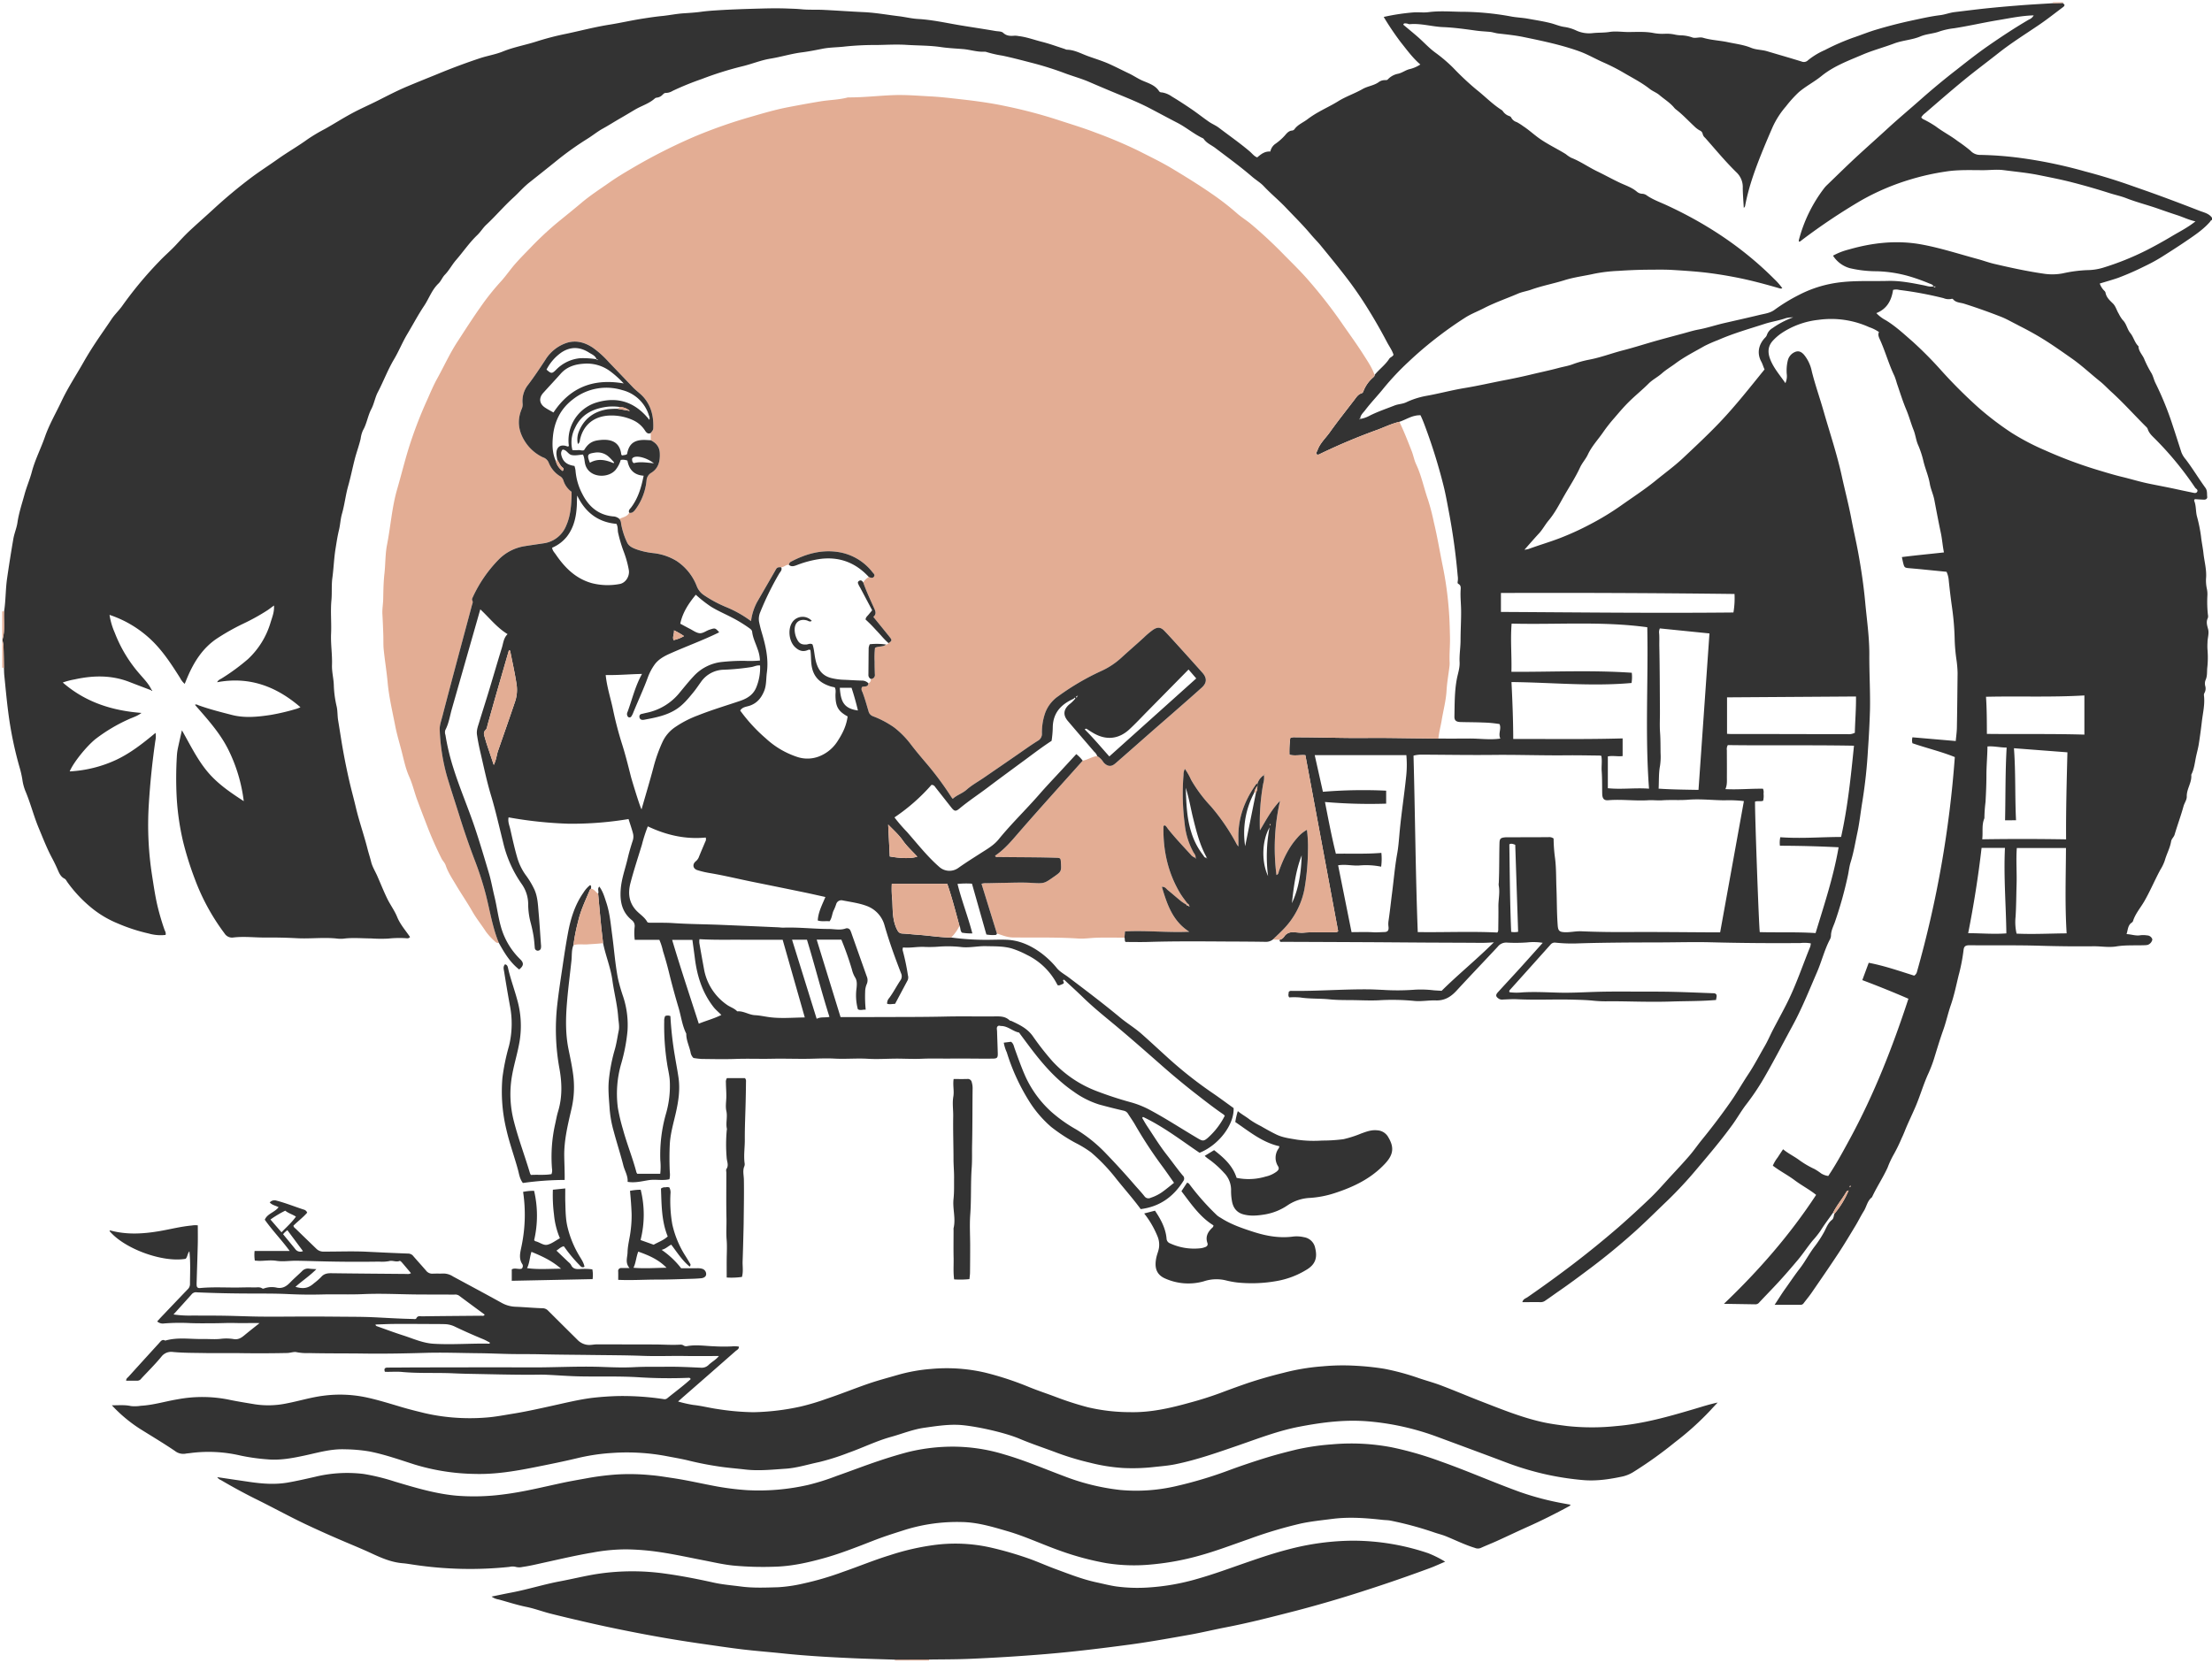 <svg xmlns="http://www.w3.org/2000/svg" width="133" height="100" viewBox="0 0 133 100">
    <g fill="none" fill-rule="nonzero">
        <path fill="#333" d="M9.078 41.51c-.433-.165-.866-.328-1.298-.496-1.08-.42-2.182-.398-3.293-.153a4.33 4.33 0 0 0-.713.187c1.348 1.171 2.933 1.69 4.732 1.829-.276.21-.538.271-.773.383a9.957 9.957 0 0 0-1.988 1.185c-.524.42-1.326 1.398-1.554 1.949a7.578 7.578 0 0 0 2.771-.684c.877-.408 1.629-1.002 2.39-1.634.027.16.023.324-.013.483a46.776 46.776 0 0 0-.396 3.888 19.773 19.773 0 0 0 .204 4.228c.103.655.196 1.311.358 1.956.109.43.233.852.38 1.27.036.1.108.197.07.327-.338.039-.68.01-1.007-.083a10.526 10.526 0 0 1-1.847-.599 6.218 6.218 0 0 1-1.458-.834 8.037 8.037 0 0 1-1.595-1.662c-.05-.072-.093-.168-.164-.203-.255-.126-.336-.366-.44-.598a9.43 9.43 0 0 0-.302-.623c-.316-.582-.55-1.199-.806-1.808-.31-.739-.501-1.52-.815-2.257a2.936 2.936 0 0 1-.18-.7c-.042-.251-.1-.499-.173-.742a22.35 22.35 0 0 1-.669-3.261c-.098-.742-.164-1.49-.24-2.234-.016-.154-.015-.308-.022-.462-.008-.444-.013-.888-.027-1.331-.004-.14-.08-.291-.046-.416.148-.545.052-1.098.082-1.645.103-.654.084-1.318.179-1.974.114-.795.24-1.589.376-2.38.058-.34.2-.656.249-.991.085-.582.274-1.135.427-1.698.124-.456.317-.893.436-1.345.192-.728.538-1.392.784-2.096.264-.76.673-1.457 1.015-2.183.377-.799.866-1.535 1.3-2.302.223-.393.462-.778.71-1.155.319-.487.66-.96.981-1.445.196-.296.46-.535.661-.825A23.165 23.165 0 0 1 9.6 15.695c.311-.328.657-.62.965-.95.27-.29.536-.584.826-.856.49-.458.996-.898 1.488-1.353a30.14 30.14 0 0 1 2.127-1.779c.55-.42 1.136-.791 1.7-1.192.584-.415 1.207-.768 1.787-1.188.337-.229.687-.437 1.05-.625.545-.306 1.073-.644 1.623-.94.512-.276 1.048-.507 1.567-.77.57-.288 1.138-.584 1.727-.833.586-.247 1.177-.484 1.767-.723a38.077 38.077 0 0 1 2.656-.993c.447-.144.92-.22 1.353-.396.657-.267 1.353-.386 2.022-.602.576-.183 1.16-.336 1.752-.456.871-.182 1.732-.412 2.613-.552.673-.107 1.34-.261 2.013-.366.387-.06.776-.12 1.169-.158.435-.043.865-.135 1.304-.163.357-.023.718-.046 1.07-.095.314-.043.63-.065.944-.085.88-.056 1.761-.082 2.642-.106.535-.015 1.07-.021 1.606 0 .283.01.564.018.848.046.422.04.85.013 1.275.033.815.04 1.63.1 2.445.137.704.033 1.397.16 2.095.244.393.047.781.146 1.175.168.84.048 1.657.233 2.48.372.716.12 1.435.224 2.15.348.163.029.373.015.476.11.216.202.447.196.7.175.077 0 .154.008.23.023.482.055.937.228 1.405.346.464.116.914.284 1.37.43.04.02.08.034.122.043.461.006.863.238 1.275.387.44.16.895.295 1.324.492.387.176.764.372 1.148.553.275.13.521.305.802.427.363.158.773.272 1.007.646a.176.176 0 0 0 .148.062c.22.032.429.117.61.246.403.242.799.5 1.187.765.355.242.691.51 1.045.755.19.132.411.219.595.358.62.473 1.262.92 1.858 1.426.146.124.265.295.452.36.232-.197.45-.375.788-.352a.747.747 0 0 1 .326-.479c.197-.139.378-.3.54-.479.118-.136.238-.295.454-.305a.213.213 0 0 0 .136-.086c.201-.277.522-.395.78-.595.219-.164.45-.313.69-.445.38-.217.78-.402 1.15-.634.47-.292.996-.464 1.476-.739.31-.177.693-.204.989-.431a.628.628 0 0 1 .345-.102c.06-.005.123.016.181-.048.167-.176.385-.294.624-.338.246-.056.458-.229.698-.279.224-.055.437-.148.63-.275-.466-.4-.812-.883-1.18-1.343a17.09 17.09 0 0 1-1.022-1.517c.595-.134 1.2-.226 1.807-.274.296-.017.6.024.886-.014.639-.084 1.278-.036 1.911-.023 1.012 0 2.022.093 3.017.276.339.069.7.077 1.046.14.454.083.911.151 1.36.264.277.069.539.19.818.23.24.033.475.1.697.201.308.15.653.21.994.176.345-.041.693-.018 1.038-.073.382-.061.77.006 1.155.004.48-.002.963-.034 1.443.05.245.05.496.068.746.054.208-.01.416.01.62.057.128.025.26.038.39.04a2.2 2.2 0 0 1 .641.13c.19.059.425-.047.634.015.489.146 1 .16 1.495.266.468.1.947.154 1.396.339.305.126.642.11.955.204.693.208 1.388.404 2.078.62a.35.35 0 0 0 .387-.08 4.355 4.355 0 0 1 1.009-.61c.544-.284 1.107-.53 1.684-.739.467-.156.925-.346 1.398-.486a27.757 27.757 0 0 1 2.105-.543c.58-.123 1.156-.258 1.743-.33.298-.035.574-.15.871-.185.589-.07 1.177-.145 1.767-.21a75.376 75.376 0 0 1 2.007-.183c.714-.06 1.43-.096 2.144-.142l.593-.013.103.115a.21.21 0 0 1-.099.138c-.476.355-.942.727-1.433 1.06-.819.557-1.66 1.08-2.438 1.694-.69.546-1.399 1.071-2.08 1.63-.79.648-1.56 1.32-2.334 1.988a.837.837 0 0 0-.233.255.3.3 0 0 0 .136.117c.257.126.504.269.741.429.42.319.893.557 1.312.88.265.177.52.369.766.573.141.157.34.25.551.257a20.85 20.85 0 0 1 2.507.191c1.297.178 2.58.447 3.84.804a34.5 34.5 0 0 1 2.53.767c.675.238 1.352.471 2.024.718.775.285 1.546.578 2.315.878.27.106.576.16.76.424v.133c-.076.012-.097.085-.14.132-.414.465-.927.801-1.438 1.15-.47.32-.947.624-1.426.927-.345.216-.703.41-1.072.584-.51.255-1.032.484-1.565.685-.364.127-.736.229-1.11.344.059.163.152.31.274.433.034.029.06.067.073.11.048.285.249.465.44.651.178.172.228.42.357.622.064.134.143.26.236.377.23.22.263.547.46.788.183.222.247.526.445.746.015.017.043.032.044.049.01.319.264.527.36.798.125.29.27.572.436.842.097.189.137.391.231.578.404.818.747 1.664 1.028 2.532.18.54.351 1.084.527 1.626.06.153.148.295.257.42.421.554.778 1.152 1.187 1.715.123.17.085.357.107.536.015.116-.08.178-.196.174-.183-.005-.366-.019-.553-.03-.015.038-.045.075-.036.095.125.296.088.62.164.927.111.401.194.81.249 1.224.035.337.11.673.146 1.007.053.5.2.992.156 1.505-.013.22.005.44.054.655.025.129.034.26.026.392-.02.382-.01.766.032 1.146a.383.383 0 0 1-.004.197c-.114.226-.046.44.013.658.075.273-.033.541-.033.814-.01.156-.01.312.002.467.028.361.022.724-.02 1.083-.016.237.007.478-.098.707a.575.575 0 0 0-.02.36c.041.14.024.29-.047.417a.252.252 0 0 0-.03.16c.063.522-.063 1.03-.125 1.544a33.76 33.76 0 0 1-.186 1.372c-.045.283-.127.559-.182.84-.067.341-.108.689-.271 1.004.049.463-.283.847-.27 1.309.005.202-.139.384-.195.586-.158.575-.368 1.136-.537 1.709-.046.154-.184.244-.21.407-.067.402-.272.76-.38 1.15a2.77 2.77 0 0 1-.269.558c-.34.628-.613 1.29-.973 1.909-.22.377-.514.715-.657 1.138a.215.215 0 0 1-.066.113c-.261.157-.246.44-.333.706.289.01.55.121.837.068.132-.015.266-.011.397.01a.337.337 0 0 1 .317.243.425.425 0 0 1-.282.327 1.182 1.182 0 0 1-.23.021c-.548.019-1.105-.018-1.642.07-.47.077-.921-.011-1.38-.007-1.05.011-2.098.001-3.148-.03-1.435-.045-2.869-.018-4.303-.032-.265-.003-.347.072-.37.315a10.88 10.88 0 0 1-.299 1.518c-.144.598-.268 1.204-.47 1.783-.168.486-.273.988-.446 1.473-.185.517-.346 1.047-.508 1.574a7.983 7.983 0 0 1-.376 1.02c-.306.657-.5 1.354-.783 2.017-.16.374-.335.741-.499 1.113-.114.26-.21.53-.335.785a9.759 9.759 0 0 1-.522 1.06c-.125.231-.235.47-.327.717-.28.612-.656 1.17-.938 1.78-.28.21-.321.562-.494.838-.175.279-.32.579-.49.862-.336.556-.668 1.114-1.025 1.657-.53.805-1.078 1.599-1.625 2.393-.15.218-.322.42-.481.633a.226.226 0 0 1-.202.087h-1.537c.236-.355.425-.668.643-.97.286-.4.559-.812.859-1.198.344-.442.592-.944.94-1.385.183-.244.35-.5.5-.766.156-.266.241-.585.506-.791.1-.078.105-.234.142-.358.36-.425.65-.903.862-1.417-.079.045-.119.053-.132.077-.245.436-.58.816-.804 1.267-.252.358-.522.706-.751 1.078a5.358 5.358 0 0 1-.467.587c-.314.381-.582.796-.9 1.175-.39.463-.783.921-1.193 1.365-.37.401-.754.791-1.127 1.19a.289.289 0 0 1-.225.116l-1.901-.03c2.107-2.012 3.963-4.142 5.544-6.552-.404-.325-.874-.568-1.292-.881-.418-.314-.886-.549-1.312-.876.077-.179.176-.347.296-.5.1-.158.205-.312.32-.487.316.264.672.425.988.663.285.205.588.382.906.528.14.081.276.17.405.269.128.077.27.127.418.147.477-.711.883-1.463 1.29-2.213 1.463-2.692 2.576-5.53 3.53-8.446a60.583 60.583 0 0 0-2.773-1.12l.386-1.042c.95.181 1.846.495 2.733.773a.37.37 0 0 0 .167-.23 64.573 64.573 0 0 0 2.276-12.915c-.828-.336-1.714-.542-2.549-.833a.719.719 0 0 1 .002-.356l2.603.224c.025-.283.064-.543.069-.804.02-1.095.03-2.191.042-3.287a6.504 6.504 0 0 0-.076-.854 10.75 10.75 0 0 1-.098-1.114 16.117 16.117 0 0 0-.162-1.989 42.927 42.927 0 0 1-.195-1.603 1.51 1.51 0 0 0-.133-.527l-1.626-.162c-.208-.02-.416-.037-.623-.055-.265-.023-.289-.042-.355-.3-.028-.106-.048-.215-.082-.368.837-.108 1.666-.183 2.53-.28-.083-.402-.106-.793-.188-1.178-.14-.657-.263-1.317-.389-1.977-.063-.335-.217-.644-.274-.982-.08-.473-.283-.913-.39-1.383a5.755 5.755 0 0 0-.322-.963c-.12-.284-.148-.591-.262-.877-.162-.406-.273-.83-.444-1.235-.217-.514-.379-1.05-.563-1.579a4.072 4.072 0 0 0-.144-.436c-.345-.714-.55-1.484-.88-2.205-.062-.137-.13-.285-.05-.438a2.319 2.319 0 0 0-.585-.293 5.534 5.534 0 0 0-3.046-.443 4.965 4.965 0 0 0-2.222.798c-.192.13-.368.283-.525.453-.322.352-.315.736-.154 1.142.207.52.575.936.905 1.415.078-.175.106-.37.08-.56-.02-.265 0-.531.061-.79a.745.745 0 0 1 .31-.456c.26-.168.46-.135.667.097.237.29.398.636.47 1.004.2.804.478 1.583.705 2.378.373 1.303.807 2.588 1.097 3.915.187.86.414 1.712.577 2.579.129.681.288 1.358.413 2.042.18.987.327 1.978.419 2.978.097 1.055.255 2.109.247 3.167-.007 1.117.065 2.233.038 3.351a57.782 57.782 0 0 1-.118 2.314 30.42 30.42 0 0 1-.335 3.124c-.106.63-.17 1.27-.304 1.895-.127.591-.222 1.19-.404 1.771-.09.283-.113.585-.181.875a23.61 23.61 0 0 1-.771 2.742c-.098.265-.231.517-.23.813a.583.583 0 0 1-.082.25c-.319.621-.483 1.302-.76 1.94-.472 1.091-.911 2.196-1.484 3.244-.564 1.035-1.102 2.085-1.695 3.105-.32.553-.676 1.085-1.067 1.592-.302.39-.547.828-.838 1.23-.681.94-1.433 1.825-2.182 2.71-.554.66-1.142 1.29-1.762 1.888-.685.654-1.353 1.326-2.064 1.955a39.161 39.161 0 0 1-2.455 2.016c-.653.49-1.307.98-1.978 1.443-.263.18-.518.372-.784.548a.474.474 0 0 1-.27.11c-.373-.003-.746 0-1.136 0 .049-.196.204-.224.315-.301a73.763 73.763 0 0 0 2.729-1.98 58.63 58.63 0 0 0 2.74-2.229 58.305 58.305 0 0 0 1.872-1.715c.456-.432.866-.912 1.293-1.375.374-.404.75-.804 1.109-1.222.265-.31.496-.65.755-.965a38.962 38.962 0 0 0 1.673-2.21c.395-.557.73-1.155 1.108-1.724.36-.543.657-1.121.983-1.683.182-.313.323-.65.49-.972.29-.557.594-1.105.873-1.666.535-1.077.915-2.22 1.367-3.332.02-.066.032-.133.038-.202a2.15 2.15 0 0 0-.628-.02c-1.78.013-3.558.002-5.337-.045-.995-.026-1.99.002-2.985.006-.724.003-1.448.002-2.173.008-.98.009-1.96.02-2.94.054a9.392 9.392 0 0 1-1.285-.047.33.33 0 0 0-.313.129c-.81.906-1.62 1.81-2.432 2.714a.11.11 0 0 0-.024.138c.257.032.515.035.772.009.751-.046 1.5.001 2.25.018.706.016 1.41-.025 2.116-.047.938-.03 1.877-.017 2.815-.017.651 0 1.303 0 1.954.016.783.019 1.566.054 2.349.083a.203.203 0 0 1 .17.062c.06.097.003.216-.007.342-.893.078-1.787.063-2.68.093-.64.021-1.28.017-1.92.008-.679-.01-1.357-.03-2.036-.02-.265 0-.53-.014-.793-.043-.385-.037-.77-.047-1.156-.057-1.123-.03-2.246.03-3.368-.025-.285-.014-.565.007-.847.018a.383.383 0 0 1-.251-.042c-.196-.128-.222-.225-.065-.398.437-.481.882-.957 1.32-1.439.451-.498.899-1.001 1.375-1.532a3.503 3.503 0 0 0-.946-.023 9.667 9.667 0 0 1-1.192.011.64.64 0 0 0-.568.246c-.822.882-1.656 1.751-2.472 2.638-.343.374-.72.611-1.252.592-.44-.015-.887.077-1.32.028a13.59 13.59 0 0 0-2.131-.035c-.562.025-1.121-.01-1.682-.012-.419-.002-.84-.003-1.255-.045-.588-.06-1.18-.022-1.765-.113-.22-.019-.44-.02-.66-.005-.092-.118-.023-.235-.032-.328a.19.19 0 0 1 .172-.063c1.544.021 3.085-.107 4.628-.092.298.003.595.021.892.033.635.04 1.272.035 1.907-.014.374-.02.75-.007 1.122.038.165.013.33.02.474.03 1.008-.998 2.096-1.876 3.141-2.917a9.308 9.308 0 0 1-.988.031c-1.039-.007-2.078-.009-3.117-.015-1.201-.007-2.403-.018-3.605-.024-1.655-.008-3.31-.015-4.966-.021-.09 0-.214.045-.205-.124l-.01.002.066-.015a.505.505 0 0 0 .242-.213.576.576 0 0 1 .486-.226c.22-.001.445.045.658.026.596-.051 1.19-.006 1.785-.03.095-.004.199.03.291-.062l-1.97-10.582c-.312-.03-.632.054-.958-.027a5.898 5.898 0 0 1 .049-1.005.57.57 0 0 1 .321-.045c1.431-.003 2.861.056 4.292.04 1.024-.012 2.05.013 3.074.022.407.004.814.01 1.22.016.618 0 1.236.003 1.855-.003.61-.006 1.222.094 1.869.003-.144-.308.082-.59-.05-.874a7.03 7.03 0 0 0-.99-.092c-.452-.02-.906-.017-1.36-.03-.257-.008-.366-.098-.361-.327.016-.745.004-1.49.139-2.228.063-.346.19-.685.173-1.04-.023-.443.057-.879.057-1.32 0-.603.04-1.206.033-1.809-.005-.395-.05-.79-.03-1.185.007-.152.04-.308-.137-.401-.051-.027-.048-.091-.036-.15.016-.11.016-.22-.001-.33a38.896 38.896 0 0 0-.498-3.675c-.12-.628-.226-1.262-.388-1.88a33.34 33.34 0 0 0-.93-3.04c-.135-.37-.265-.743-.422-1.065-.49-.014-.856.26-1.268.394-.453.106-.872.31-1.303.473-1.166.42-2.31.9-3.426 1.437-.083.042-.172.112-.27.02-.008-.085.049-.145.074-.218.15-.425.486-.724.739-1.078.472-.663.98-1.302 1.475-1.948.12-.157.224-.335.431-.398.088-.026.106-.098.134-.173.123-.297.313-.561.555-.772.049-.046.104-.084.1-.161.276-.342.643-.601.883-.976.06-.094.192-.112.255-.238-.084-.27-.262-.511-.399-.772a31.57 31.57 0 0 0-1.24-2.152 22.569 22.569 0 0 0-1.187-1.708c-.51-.665-1.04-1.312-1.57-1.959-.175-.213-.373-.405-.55-.616-.48-.575-1.013-1.099-1.528-1.641-.423-.446-.901-.835-1.322-1.284-.207-.221-.48-.38-.712-.58-.708-.61-1.464-1.158-2.208-1.723-.234-.178-.525-.289-.698-.547a.13.13 0 0 0-.052-.04c-.54-.255-.998-.652-1.523-.924-.564-.29-1.121-.594-1.683-.887-.773-.402-1.584-.709-2.383-1.046-.416-.175-.831-.35-1.245-.53-.472-.204-.973-.34-1.456-.52a19.277 19.277 0 0 0-1.913-.607c-.614-.158-1.227-.323-1.85-.454a6.824 6.824 0 0 1-.95-.216.336.336 0 0 0-.13-.02c-.445.024-.869-.127-1.305-.16-.438-.034-.88-.055-1.314-.119-.68-.1-1.362-.087-2.043-.131-.603-.04-1.203-.003-1.805.007a17.383 17.383 0 0 0-1.897.089c-.457.057-.918.046-1.374.137-.407.08-.816.163-1.227.215-.642.08-1.26.275-1.895.378-.59.096-1.141.332-1.719.467-.818.202-1.623.455-2.41.758-.6.207-1.186.445-1.759.716a.808.808 0 0 1-.406.123c-.093-.005-.14.059-.196.107a.555.555 0 0 1-.345.175.209.209 0 0 0-.122.05c-.349.314-.802.44-1.195.673-.302.18-.604.361-.908.536-.343.197-.675.411-1.022.602-.317.174-.6.408-.907.6-.652.406-1.279.852-1.875 1.336-.544.441-1.094.875-1.641 1.31-.348.276-.63.61-.954.904-.571.518-1.068 1.11-1.633 1.636-.198.185-.34.43-.537.617-.478.456-.845 1.004-1.275 1.499-.246.282-.415.621-.678.89-.153.159-.234.385-.384.528-.4.382-.567.9-.862 1.342-.366.547-.673 1.132-1.011 1.696-.295.493-.507 1.028-.798 1.517-.379.637-.634 1.329-.975 1.98-.167.319-.22.69-.39 1.013-.215.409-.27.88-.505 1.284-.07.161-.116.331-.138.506-.098.419-.25.82-.356 1.235-.136.531-.243 1.07-.392 1.597-.157.552-.216 1.126-.372 1.672-.095.332-.105.666-.184.99-.09.365-.143.736-.203 1.103-.096.585-.113 1.182-.193 1.77-.061.45-.015.9-.057 1.348-.062.668.01 1.335-.02 2-.028.632.077 1.256.055 1.88-.015.435.106.846.111 1.274.017.419.075.834.173 1.242.056.266.04.542.084.815.062.377.122.757.182 1.134.14.877.313 1.75.514 2.618.115.493.251.98.366 1.471.198.845.49 1.662.703 2.5.067.266.155.527.221.794.072.294.243.562.367.844.2.454.382.916.599 1.362.182.375.44.718.596 1.102.186.458.51.816.776 1.21-.076.1-.168.078-.252.073a6.305 6.305 0 0 0-1.06.024 8.64 8.64 0 0 1-1.026-.01c-.557-.003-1.114-.058-1.67.015a1.894 1.894 0 0 1-.43-.012c-.783-.077-1.566.025-2.35-.015a30.354 30.354 0 0 0-1.876-.042c-.651.008-1.302-.08-1.953-.003a.529.529 0 0 1-.535-.243 12.944 12.944 0 0 1-1.775-3.24c-.288-.752-.53-1.52-.723-2.302a15.602 15.602 0 0 1-.383-2.686c-.04-.802-.036-1.605.011-2.407a3.26 3.26 0 0 1 .068-.525c.072-.332.148-.662.238-1.058.5.876.91 1.729 1.514 2.462.613.745 1.396 1.275 2.204 1.8a9.543 9.543 0 0 0-.944-3.13c-.504-.998-1.252-1.816-1.99-2.664.094-.048.156.007.217.029.656.237 1.332.407 2.004.58.77.198 1.56.117 2.339-.002a13.066 13.066 0 0 0 1.572-.375c.072-.025.142-.054.211-.087-1.452-1.255-3.073-1.865-5.009-1.503.07-.146.185-.173.274-.231a12.593 12.593 0 0 0 1.577-1.158 4.914 4.914 0 0 0 1.37-2.232c.097-.31.224-.618.198-.994-.144.105-.263.197-.387.282-.473.305-.966.578-1.476.818-.558.268-1.096.573-1.612.915-.815.562-1.319 1.354-1.704 2.24-.061.14-.117.283-.19.458a1.193 1.193 0 0 1-.284-.368c-.539-.85-1.086-1.694-1.839-2.378a6.698 6.698 0 0 0-2.397-1.403c.056.37.162.73.313 1.071.353.92.868 1.77 1.52 2.508.25.292.524.568.69.924l-.03.028zm72.7-16.312a1.79 1.79 0 0 0 .587-.205c.48-.24.987-.41 1.484-.606.229-.09.475-.086.695-.189a4.833 4.833 0 0 1 1.216-.39c.773-.137 1.534-.345 2.308-.472.804-.132 1.597-.316 2.396-.47a33.754 33.754 0 0 0 1.572-.336c.562-.137 1.13-.252 1.688-.403.275-.074.56-.116.825-.215a6.21 6.21 0 0 1 1.009-.282c.695-.132 1.353-.387 2.035-.562.687-.176 1.364-.398 2.049-.589.517-.144 1.035-.282 1.553-.421.306-.082.61-.18.92-.237.533-.097 1.044-.273 1.57-.393.706-.162 1.414-.319 2.118-.49.307-.074.626-.106.898-.308.463-.337.952-.635 1.463-.893a7.17 7.17 0 0 1 1.83-.652c1.165-.247 2.349-.16 3.523-.19.714-.019 1.426.121 2.13.259.2.039.402.121.614.063.018.084.059.076.13.016l-.136-.01c-.045-.12-.162-.137-.259-.177-.396-.166-.8-.31-1.213-.432a7.801 7.801 0 0 0-1.924-.3c-.55.001-1.1-.06-1.636-.186a1.758 1.758 0 0 1-1.01-.752 3.97 3.97 0 0 1 .949-.37c1.43-.412 2.885-.573 4.358-.306 1.15.209 2.264.575 3.392.879.33.089.651.21.983.288.995.233 1.994.451 3.006.596.382.057.771.048 1.15-.027a8.052 8.052 0 0 1 1.446-.19c.317-.003.632-.05.936-.14.905-.276 1.785-.63 2.63-1.056a26.083 26.083 0 0 0 1.533-.85c.46-.275.945-.513 1.409-.886-.405-.089-.736-.256-1.088-.37-.376-.122-.75-.25-1.123-.382-.643-.228-1.306-.392-1.942-.64-.326-.128-.673-.2-1.007-.306a40.779 40.779 0 0 0-2.242-.646c-.661-.172-1.331-.301-2-.437-.704-.143-1.417-.207-2.127-.3-.41-.053-.813 0-1.218.002-.758.001-1.522-.037-2.274.084-.706.104-1.404.26-2.088.465a14.29 14.29 0 0 0-3.026 1.29 36.728 36.728 0 0 0-3.524 2.36c-.054.041-.103.102-.184.099a.38.38 0 0 1-.005-.088 8.775 8.775 0 0 1 1.515-3.115 1.58 1.58 0 0 1 .177-.197c.634-.61 1.26-1.23 1.909-1.825.585-.537 1.18-1.065 1.764-1.602.667-.613 1.364-1.19 2.04-1.793a43.292 43.292 0 0 1 2.064-1.707c.623-.49 1.245-.982 1.894-1.434.804-.558 1.623-1.1 2.47-1.594a.566.566 0 0 0 .29-.254c-.73.02-1.42.168-2.113.283-.892.147-1.773.352-2.667.492a4.306 4.306 0 0 0-.863.185c-.384.147-.792.148-1.17.307-.502.213-1.062.23-1.578.424-.627.237-1.278.407-1.895.67-.859.367-1.74.689-2.478 1.29-.436.354-.945.61-1.371.979-.275.26-.529.542-.76.842-.323.371-.592.787-.798 1.235-.19.434-.376.869-.556 1.308-.449 1.099-.863 2.205-1.091 3.374-.012.062-.015.14-.093.183-.022-.404-.056-.79-.061-1.178a1.215 1.215 0 0 0-.379-.953c-.669-.652-1.265-1.38-1.887-2.08a.417.417 0 0 1-.141-.22.287.287 0 0 0-.182-.22 1.555 1.555 0 0 1-.34-.263c-.352-.328-.68-.684-1.061-.98a.725.725 0 0 1-.123-.111c-.253-.314-.6-.519-.9-.776-.174-.149-.4-.225-.584-.37-.491-.386-1.049-.667-1.585-.983-.394-.23-.802-.436-1.22-.619-.481-.213-.934-.481-1.435-.66-1.088-.39-2.214-.622-3.339-.855-.505-.104-1.02-.156-1.533-.215-.173-.02-.332-.083-.51-.098-.273-.024-.548-.036-.821-.074-.653-.09-1.312-.184-1.965-.21-.68-.026-1.339-.239-2.022-.176-.062.006-.127-.042-.19-.042-.066 0-.158-.042-.195.072.294.247.592.49.882.743.356.312.672.669 1.06.947a9.13 9.13 0 0 1 1.058.903c.438.46.902.897 1.39 1.305.514.402.966.881 1.522 1.231a.378.378 0 0 1 .091.094.74.74 0 0 0 .337.26c.065.024.127.044.155.112.07.127.187.222.326.263.135.072.265.154.388.245.305.198.574.441.863.658.533.399 1.136.673 1.697 1.021.101.084.21.158.326.221.552.215 1.036.562 1.567.818.463.223.91.474 1.376.692.342.16.712.276 1.01.532.084.071.19.115.3.123a.508.508 0 0 1 .252.071c.38.274.819.426 1.237.619 2.41 1.113 4.594 2.556 6.474 4.443.176.166.336.349.478.545a.172.172 0 0 1-.145.016c-.9-.262-1.805-.507-2.727-.681a24.804 24.804 0 0 0-1.633-.26c-.691-.083-1.386-.127-2.08-.17-.48-.03-.963-.017-1.445-.016a30.19 30.19 0 0 0-1.809.07 9.434 9.434 0 0 0-1.47.173c-.594.134-1.203.205-1.792.39-.658.206-1.343.333-1.996.566-.26.093-.537.13-.788.238-.686.295-1.395.536-2.06.88-.372.192-.769.34-1.119.565a22.26 22.26 0 0 0-1.542 1.077c-.65.492-1.274 1.02-1.867 1.58a16.11 16.11 0 0 0-1.489 1.58c-.358.451-.768.868-1.117 1.33-.12.16-.305.302-.3.538-.013-.024-.032-.03-.045-.012-.006.009.002.027.003.04l.037-.037zM93.413 50.43c.003.362.028.723.073 1.083.092.634.072 1.277.098 1.917.03.748.018 1.497.077 2.244.025.316.117.38.435.392.331.011.65-.072.985-.057.958.042 1.918.052 2.878.046 1.632-.01 3.264.01 4.896.018h.571l1.428-7.893a7.425 7.425 0 0 0-1.164-.047c-.729-.006-1.457-.096-2.186-.036-.515.042-1.031-.003-1.546.034-.284.02-.576-.02-.857-.003-.802.05-1.6-.069-2.402-.001-.26.022-.357-.105-.363-.388-.01-.453.001-.91-.032-1.361-.022-.305.035-.612-.02-.918a.803.803 0 0 0-.111-.019c-.661-.006-1.323-.022-1.984-.015-1.475.015-2.95-.04-4.426-.024-1.42.015-2.842-.01-4.262-.016a1.79 1.79 0 0 0-.511.06c.097 3.545.12 7.071.255 10.611 1.613.024 3.195-.052 4.782.027.074-.074.058-.178.06-.275.005-.43.013-.86.007-1.289-.005-.424.104-.847.017-1.273a.74.74 0 0 1 .007-.164c.008-.243.017-.485.02-.728.008-.55.007-1.1.021-1.649.007-.27.07-.322.339-.347.044-.004.088-.003.132-.003l2.459-.007a.442.442 0 0 1 .324.081zm19.404-31.6c.168.177.365.324.581.437.596.365 1.102.843 1.622 1.294.594.542 1.16 1.113 1.695 1.713.713.793 1.469 1.547 2.264 2.258.62.542 1.276 1.041 1.964 1.493.644.406 1.319.76 2.019 1.058.982.44 1.99.82 3.018 1.138.539.162 1.075.33 1.623.462.535.128 1.061.293 1.6.403.572.118 1.148.223 1.719.349.324.071.649.138.974.205.077.016.158.022.208-.057.054-.086.008-.142-.06-.195a.4.4 0 0 1-.084-.098 19.701 19.701 0 0 0-2.334-2.846c-.19-.196-.41-.37-.494-.65a.353.353 0 0 0-.098-.131c-.704-.7-1.365-1.443-2.102-2.111-.222-.202-.422-.421-.66-.612-.568-.454-1.095-.955-1.694-1.375-1.217-.854-1.846-1.3-3.153-1.962-.06-.03-.117-.064-.176-.093-.304-.152-.599-.325-.913-.45a35.178 35.178 0 0 0-2.24-.795c-.224-.072-.491-.056-.664-.266-.032-.038-.072-.033-.12-.018a.803.803 0 0 1-.454-.049 21.911 21.911 0 0 0-2.668-.496.685.685 0 0 0-.366 0c-.095.634-.369 1.146-1.007 1.395zM91.659 33.063c.084-.01.167-.024.25-.046.63-.233 1.275-.419 1.902-.661a17.11 17.11 0 0 0 1.944-.9 16.046 16.046 0 0 0 1.681-1.03c.716-.507 1.453-.984 2.135-1.54.545-.445 1.117-.86 1.629-1.342.744-.7 1.49-1.396 2.197-2.137.96-1.008 1.816-2.1 2.7-3.19-.075-.15-.114-.317-.2-.474-.266-.49-.169-1.02.237-1.44a.416.416 0 0 0 .106-.165.741.741 0 0 1 .33-.401c.384-.272.803-.49 1.245-.652-.144 0-.288.015-.428.046-.416.15-.855.209-1.274.344-.94.304-1.892.572-2.798.97-.278.105-.55.224-.815.356-.6.343-1.22.654-1.777 1.07-.265.197-.554.366-.8.585-.253.224-.555.37-.8.615-.393.394-.831.742-1.227 1.14-.295.296-.563.614-.834.93a9.42 9.42 0 0 0-.654.83c-.312.457-.7.861-.938 1.371-.128.274-.34.495-.47.779-.283.613-.66 1.18-.993 1.768-.272.481-.531.981-.892 1.41-.212.253-.362.548-.589.79-.284.306-.555.622-.867.974zm12.229 11.748a.466.466 0 0 0-.058.304c.001.52.007 1.04.002 1.56-.002.261.028.527-.09.784.767.04 1.514-.035 2.26-.024a.53.53 0 0 1 .034.296c.017.142.009.286-.023.426-.16.063-.33-.002-.487.053-.03.261.23 7.589.284 7.85 1.11.03 2.228-.016 3.354.057.527-1.73 1.084-3.405 1.385-5.16a72.8 72.8 0 0 0-3.529-.093c-.02-.171-.013-.344.024-.512 1.224.093 2.449-.014 3.655-.016.402-1.817.586-3.62.775-5.488-2.55-.047-5.07-.004-7.586-.037zm-4.738 2.622c-.245-3.278-.037-6.495-.105-9.709-2.724-.373-5.435-.148-8.156-.219-.081.99.015 1.942-.013 2.9 2.432.01 4.827-.11 7.237.056.024.204.019.412-.014.615-2.41.217-4.8-.032-7.219-.056.057 1.145.102 2.26.106 3.422 2.178-.003 4.369.03 6.577-.033v1.063c-.301.038-.587-.04-.889.02v1.913c.813.085 1.63-.035 2.476.028zm-19.484.8c.21 1.075.402 2.09.656 3.111.916-.016 1.818.027 2.735-.05a3.55 3.55 0 0 1-.013.83 4.54 4.54 0 0 0-1.274-.076c-.42.04-.846-.084-1.313-.007l.807 4.02c.456 0 .884-.019 1.31.008.22.013.436-.009.653-.013.217-.005.284-.098.258-.325a1.244 1.244 0 0 1 0-.33c.085-.564.143-1.132.216-1.698.102-.786.166-1.577.307-2.36.07-.385.101-.787.136-1.181.104-1.19.294-2.368.413-3.554.038-.397.038-.795.003-1.192h-5.51l.492 2.203a29.58 29.58 0 0 1 3.803-.066v.78a31.411 31.411 0 0 1-3.679-.1zm20.136-10.44a.556.556 0 0 0-.042.318c.02.263.004.528.01.791.026 1.29.028 2.58.036 3.87.003.428-.023.858.008 1.284.031.417.023.835.031 1.252a3.65 3.65 0 0 1-.035.758c-.084.441-.057.89-.083 1.365.805.054 1.588.06 2.398.075l.659-9.41-2.982-.302zm20.756 11.542c.032-1.468.01-2.906.095-4.375-.395.002-.758-.097-1.153-.066-.007.592-.063 1.165-.063 1.743 0 .528-.025 1.057-.053 1.585a8.798 8.798 0 0 0-.068.923.237.237 0 0 1-.013.098c-.157.389-.066.793-.118 1.234 1.69-.027 3.342-.025 5.042.003-.012-1.763.036-3.488.08-5.234L121.092 45c.109 1.467.054 2.892.125 4.332l-.66.001zm-16.717-5.201c.082.004.147.01.212.01h1.425c1.864.004 3.728.01 5.592.009a.795.795 0 0 0 .455-.083c.017-.722.079-1.441.07-2.182l-7.754.052v2.194zm-13.595-7.331c4.677.026 9.329.08 13.98.033.062-.367.084-.74.065-1.113a884.1 884.1 0 0 0-14.045-.06v1.14zM124.22 51h-2.956c-.053.752.008 1.468-.014 2.184-.02.65-.019 1.3-.06 1.95-.037.34-.016.683.06 1.016 1.01.047 1.999-.009 3.01-.016-.109-1.74-.048-3.433-.04-5.134zm-4.755-6.862c1.98.023 3.926-.015 5.862.043v-2.356c-1.988.118-3.947.034-5.915.08.05.758.05 1.478.053 2.233zm-.319 6.856a64.171 64.171 0 0 1-.807 5.13c.77-.001 1.519.071 2.297.011-.023-1.721-.168-3.417-.085-5.141h-1.405zm-28.04-.186c-.143-.055-.243-.093-.354-.028.025 1.76.035 3.507.11 5.264.138.025.28.023.418-.005l-.174-5.231zm20.15 20.476c-.02.04-.033.056-.033.074 0 .01-.02.073.03.03.014-.014.002-.055.002-.104z"/>
        <path fill="#E3AD94" d="M.133 36.769h.113c-.03.548.066 1.1-.082 1.646-.033.125.042.276.046.416.014.444.02.887.027 1.33l-.104-.001v-3.391zM53.811 99.867a.145.145 0 0 1 .003-.052l2.05-.007c0 .02.002.04.006.059h-2.059zM124.031.133a.038.038 0 0 1 .001.047l-.593.012a.76.76 0 0 0-.005-.059h.597zM86.487 44.42l-1.22-.015c-1.025-.01-2.05-.034-3.074-.023-1.432.016-2.862-.042-4.292-.04a.57.57 0 0 0-.322.045c-.045.333-.061.67-.049 1.006.327.081.646-.004.959.027l1.97 10.582c-.093.093-.197.057-.291.06-.595.025-1.19-.02-1.786.032-.212.018-.437-.028-.658-.027a.576.576 0 0 0-.486.226.505.505 0 0 1-.241.214c-.03-.03-.052-.025-.066.015l.01-.002-.414-.012c.214-.207.435-.407.64-.623a4.75 4.75 0 0 0 1.262-2.4c.135-.77.207-1.553.214-2.336a8.02 8.02 0 0 0-.062-1.242c-.22.122-.415.285-.576.479-.52.578-.84 1.267-1.102 1.99-.03.083-.019.2-.153.25-.192-1.49-.118-3 .216-4.463-.511.523-.842 1.162-1.211 1.778-.035-.942.031-1.885.198-2.813a1.3 1.3 0 0 0 .044-.523c.037.008.056.002.03-.039l-.024.045a.933.933 0 0 0-.397.525l.002-.004c-.08.003-.106.07-.142.123-.66.952-1.036 1.996-1.006 3.169.004.146 0 .291 0 .485a1.434 1.434 0 0 1-.094-.123c-.434-.821-.957-1.59-1.562-2.295a8.585 8.585 0 0 1-1.185-1.59 3.669 3.669 0 0 0-.376-.661.736.736 0 0 0-.081.362c-.079.98-.055 1.967.07 2.943.058.596.235 1.174.52 1.7.058.106.166.208.127.354l.002-.003a.83.83 0 0 1-.226-.129c-.478-.533-.98-1.047-1.425-1.61-.064-.081-.111-.187-.21-.219-.074.034-.065.083-.065.124-.022 1.399.27 2.72.986 3.933.134.227.303.434.457.65l-.065.062a3.01 3.01 0 0 1-.306-.195c-.274-.224-.538-.46-.813-.681-.093-.075-.158-.21-.353-.194.313 1.062.65 2.07 1.649 2.7-1.296.062-2.578-.086-3.867-.02l-.032.376c-.563 0-1.126-.015-1.688.004-.362.012-.724.071-1.088.048-1.31-.085-2.623-.052-3.934-.064-.338-.003-.643-.137-.957-.237l-.926-2.99a.738.738 0 0 1 .298-.038c.33-.004.66-.016.99-.02.571-.007 1.142-.035 1.714 0 .768.048.768.04 1.346-.364.456-.319.456-.319.423-.891-.013-.22-.033-.245-.254-.252a52.194 52.194 0 0 0-1.19-.027c-.77-.009-1.541-.011-2.312-.02-.065 0-.155.04-.202-.08.606-.4 1.055-.968 1.525-1.508 1.233-1.416 2.494-2.806 3.745-4.206.304-.054.564-.245.875-.278.142.086.262.203.351.343a.649.649 0 0 0 .22.196c.267.14.443-.03.618-.182.698-.61 1.392-1.224 2.088-1.834.365-.32.733-.637 1.098-.958.639-.56 1.281-1.118 1.913-1.688.312-.282.312-.579.03-.893-.456-.51-.914-1.02-1.373-1.53a54.89 54.89 0 0 0-.9-.976c-.23-.241-.428-.252-.703-.062a4.998 4.998 0 0 0-.531.448c-.454.417-.923.819-1.378 1.236-.364.332-.78.603-1.231.803-.892.412-1.741.91-2.536 1.49a2.11 2.11 0 0 0-.79.996 3.57 3.57 0 0 0-.205 1.237.471.471 0 0 1-.248.458c-.457.284-.893.602-1.336.907-.637.437-1.274.876-1.91 1.314-.345.238-.721.441-1.032.718-.26.232-.588.318-.837.55-.047-.058-.069-.08-.086-.107a18.586 18.586 0 0 0-1.537-2.07 27.005 27.005 0 0 1-.902-1.104c-.286-.38-.62-.719-.995-1.01a5.703 5.703 0 0 0-1.281-.678.429.429 0 0 1-.262-.306c-.12-.39-.223-.786-.373-1.168a.294.294 0 0 1-.02-.28c.136-.07.368.032.385-.226a.228.228 0 0 0 .143-.263.233.233 0 0 0 .246-.278c-.007-.252-.016-.504-.013-.756a5.013 5.013 0 0 1 .023-.834c.221-.12.478-.04.666-.199a.216.216 0 0 0 .15-.084c.21-.143.219-.178.061-.375-.317-.396-.638-.788-.975-1.204.209-.178.123-.358.037-.547-.228-.502-.462-1.002-.646-1.524a.886.886 0 0 1 .335-.328c.114.044.24.1.319-.036.06-.105-.036-.174-.1-.253a3.226 3.226 0 0 0-2.02-1.206c-1.034-.171-1.983.1-2.888.578a.23.23 0 0 0-.118.186c-.176-.025-.29.146-.459.146-.123-.012-.237-.02-.314.115-.378.663-.762 1.321-1.143 1.982a3.32 3.32 0 0 0-.359 1.14 6.836 6.836 0 0 0-1.437-.822 7.495 7.495 0 0 1-1.4-.745 1.143 1.143 0 0 1-.423-.53 3.185 3.185 0 0 0-1.222-1.526 3.391 3.391 0 0 0-1.403-.47 4.422 4.422 0 0 1-1-.225c-.227-.087-.46-.18-.57-.424-.17-.36-.29-.74-.36-1.132a.467.467 0 0 0-.098-.272c.206-.108.47-.127.588-.374.164.034.259-.05.358-.174a3.482 3.482 0 0 0 .684-1.767.584.584 0 0 1 .297-.47c.431-.27.525-.708.5-1.187-.02-.372-.226-.606-.543-.764l-.003-.431c.063-.089.15-.16.154-.285.026-.685-.107-1.316-.568-1.856-.197-.23-.45-.393-.655-.61-.48-.503-.96-1.008-1.444-1.508a5.782 5.782 0 0 0-.985-.888c-.474-.306-.986-.452-1.546-.279-.541.18-1 .545-1.296 1.033-.328.499-.658.995-1.018 1.472a1.568 1.568 0 0 0-.345 1.15.61.61 0 0 1-.053.32c-.305.725-.189 1.401.25 2.04.258.376.612.676 1.024.87a.56.56 0 0 1 .337.296c.13.345.37.637.682.833a.467.467 0 0 1 .21.248c.082.28.256.526.493.697 0 .124.004.224 0 .323-.025.586-.078 1.17-.32 1.712-.23.579-.757.987-1.374 1.066-.371.055-.743.108-1.114.168a2.797 2.797 0 0 0-1.592.825 7.992 7.992 0 0 0-1.532 2.234c-.032.07-.076.132-.031.216.052.099-.005.197-.03.29-.258.98-.525 1.96-.786 2.94-.332 1.247-.668 2.494-.99 3.744-.07.266-.173.526-.157.811.035.929.178 1.85.426 2.746.236.804.503 1.6.753 2.401.28.896.586 1.784.918 2.662.268.69.494 1.394.68 2.11.243.963.395 1.95.773 2.876-.117.039-.194-.037-.261-.106a3.724 3.724 0 0 1-.514-.563c-.263-.408-.57-.785-.812-1.208-.311-.546-.67-1.065-.99-1.606-.224-.38-.475-.747-.616-1.172-.053-.158-.18-.27-.255-.42a22.156 22.156 0 0 1-.822-1.848c-.211-.553-.427-1.105-.632-1.66-.173-.465-.28-.95-.484-1.405-.217-.484-.322-1.009-.453-1.52-.132-.511-.287-1.017-.388-1.536-.168-.866-.374-1.725-.455-2.607-.06-.658-.168-1.312-.236-1.97-.031-.292-.014-.59-.025-.886-.014-.415-.03-.83-.054-1.244-.018-.311.041-.617.048-.925.01-.506.016-1.013.073-1.515.066-.58.045-1.173.157-1.744.219-1.113.292-2.25.611-3.35.243-.835.45-1.683.709-2.515.307-.967.67-1.916 1.09-2.84.197-.444.384-.892.62-1.315.399-.722.738-1.475 1.191-2.172.463-.712.92-1.428 1.41-2.12.365-.526.764-1.027 1.194-1.5.313-.34.572-.727.878-1.077.291-.333.604-.645.91-.962.472-.496.97-.966 1.49-1.41.517-.431 1.046-.846 1.559-1.281.548-.466 1.151-.854 1.737-1.265.478-.336.985-.632 1.49-.928a33.62 33.62 0 0 1 3.57-1.801 29.925 29.925 0 0 1 3.4-1.197c.739-.214 1.48-.434 2.233-.579.658-.126 1.318-.249 1.98-.357.534-.087 1.078-.09 1.603-.226a.26.26 0 0 1 .065-.01c.918.006 1.83-.107 2.745-.138.731-.025 1.46.04 2.186.077.613.031 1.226.106 1.839.175.899.1 1.795.222 2.677.41 1.026.21 2.04.475 3.038.793.796.263 1.6.5 2.384.803.871.318 1.727.68 2.562 1.085.693.352 1.394.689 2.065 1.093.803.484 1.6.976 2.37 1.51.519.355 1.016.74 1.488 1.155.255.226.55.407.815.622.72.603 1.407 1.244 2.06 1.919.515.517 1.036 1.028 1.51 1.584.671.774 1.3 1.583 1.886 2.424.45.655.923 1.295 1.348 1.966.245.388.512.771.665 1.214.005.077-.05.114-.1.16a2.085 2.085 0 0 0-.555.773c-.028.074-.045.146-.133.173-.207.063-.311.241-.431.398-.496.646-1.004 1.284-1.476 1.948-.252.354-.589.653-.738 1.078-.026.072-.083.133-.074.219.097.09.187.02.27-.021a36.222 36.222 0 0 1 3.425-1.437c.432-.164.85-.368 1.303-.473.279.577.51 1.173.744 1.77.101.258.146.536.263.783.322.682.464 1.422.712 2.127.14.441.257.89.35 1.343.22.911.368 1.835.558 2.753.16.8.272 1.608.337 2.42.052.593.067 1.183.079 1.776.01.505-.045 1.007-.02 1.511.002.088-.003.177-.016.264-.057.47-.143.937-.17 1.408-.034.61-.195 1.195-.293 1.792-.06.37-.167.73-.197 1.105z"/>
        <path fill="#333" d="M52.212 41.093c-.016.26-.248.158-.385.227a.294.294 0 0 0 .02.28c.15.382.254.777.373 1.168.031.14.13.254.262.306.454.17.885.398 1.282.677.375.291.71.631.996 1.01.288.378.594.742.901 1.103.56.654 1.074 1.346 1.538 2.07.017.027.04.05.086.11.248-.234.576-.32.837-.552.31-.276.686-.48 1.032-.718.637-.437 1.274-.875 1.91-1.314.443-.305.88-.623 1.336-.907a.471.471 0 0 0 .247-.457 3.57 3.57 0 0 1 .202-1.235 2.11 2.11 0 0 1 .792-.998 14.967 14.967 0 0 1 2.535-1.49c.451-.199.867-.47 1.232-.802.454-.417.923-.818 1.377-1.236.167-.162.344-.311.532-.448.275-.19.473-.18.702.062.305.32.603.648.9.977.46.508.918 1.017 1.374 1.529.282.315.281.61-.03.893-.632.57-1.274 1.127-1.914 1.688-.365.32-.733.637-1.098.958-.696.61-1.39 1.225-2.088 1.834-.174.152-.35.322-.617.182a.649.649 0 0 1-.22-.196 1.063 1.063 0 0 0-.352-.342.634.634 0 0 0-.187-.266c-.528-.618-1.061-1.231-1.586-1.851-.292-.346-.26-.677.078-.98.123-.093.235-.199.335-.316.028-.03.07-.063.011-.094-.026-.014-.05.02-.059.053-.736.326-1.236.816-1.266 1.689a5.973 5.973 0 0 1-.072.849c-.565.367-1.07.755-1.583 1.133-.753.556-1.51 1.107-2.257 1.673-.563.425-1.155.812-1.697 1.265-.224.187-.308.17-.486-.056-.309-.39-.614-.783-.924-1.173-.066-.082-.112-.197-.275-.194a11.458 11.458 0 0 1-2.225 1.955c.235.308.489.602.758.88.632.719 1.222 1.478 1.949 2.11a.915.915 0 0 0 1.114.063c.44-.314.897-.6 1.352-.892.385-.247.791-.473 1.09-.84.77-.947 1.653-1.794 2.454-2.715.433-.498.891-.975 1.339-1.461l.876-.95c.147.113.276.246.386.395-1.25 1.4-2.511 2.79-3.744 4.206-.47.54-.92 1.107-1.525 1.508.046.12.136.08.202.08.77.009 1.54.011 2.312.02.396.004.793.014 1.19.027.22.007.24.033.253.252.033.572.033.572-.423.89-.578.405-.578.413-1.346.365-.571-.035-1.142-.007-1.714 0-.33.004-.66.016-.99.02a.738.738 0 0 0-.298.038l.926 2.99a.105.105 0 0 1-.12.087 2.125 2.125 0 0 1-.515-.03l-.866-3.056a5.307 5.307 0 0 0-.869.014c.25 1.007.63 1.964.893 2.978a3.409 3.409 0 0 1-.621-.044c-.128-.121-.076-.29-.155-.41-.231-.847-.448-1.699-.733-2.528H53.62c-.016.34-.005.682.032 1.02.027.58.004 1.166.274 1.714.08.16.151.246.33.255.32.017.639.055.957.077.66.045 1.315.16 1.979.161.722.098 1.45.144 2.178.14.376-.002.753-.018 1.13-.005.776.026 1.454.33 2.074.78.363.268.692.581.976.932.185.225.465.37.703.55 1.045.79 2.09 1.58 3.097 2.417.414.344.88.623 1.285.98.502.443.991.9 1.488 1.35.85.78 1.754 1.5 2.704 2.155.456.308.897.639 1.346.96.042.99-.89 2.225-2.048 2.688-1.103-.748-2.175-1.576-3.398-2.156l-.053.055c.098.164.189.333.295.492.392.587.76 1.192 1.196 1.746.319.407.617.83.948 1.227.096.08.115.222.043.325-.597.955-1.425 1.553-2.569 1.698-.463-.63-.977-1.207-1.46-1.81a10.887 10.887 0 0 0-1.525-1.601 6.426 6.426 0 0 0-.93-.568 10.21 10.21 0 0 1-1.461-.957 6.81 6.81 0 0 1-1.345-1.574 12.34 12.34 0 0 1-1.33-2.913 2.391 2.391 0 0 1-.183-.585l.435-.055c.152.102.17.267.221.408.207.57.407 1.144.656 1.699a6.51 6.51 0 0 0 1.562 2.118c.456.4.953.752 1.483 1.049.651.397 1.247.878 1.773 1.43a46.342 46.342 0 0 1 1.745 1.912c.195.223.4.44.583.672a.29.29 0 0 0 .375.095c.242-.078.471-.191.68-.336.241-.17.468-.363.724-.564-.22-.313-.43-.617-.647-.917a25.92 25.92 0 0 1-1.675-2.54c-.135-.241-.298-.466-.446-.7a.392.392 0 0 0-.26-.181 36.554 36.554 0 0 1-1.478-.373 5.31 5.31 0 0 1-1.528-.774c-1.075-.73-1.905-1.706-2.677-2.736-.186-.247-.37-.495-.554-.743-.02-.026-.036-.07-.06-.074-.377-.078-.667-.394-1.073-.394-.052 0-.104-.035-.177-.004-.118.076-.068.207-.065.323.012.443.032.886.043 1.329.007.261-.042.311-.3.314-.833.01-1.667-.013-2.498-.003-.58.007-1.162-.015-1.743.01-.445.02-.898.002-1.348-.005-.635-.01-1.273.047-1.906.009-.68-.042-1.355.025-2.035-.012-.522-.028-1.052.005-1.579.012-.726.009-1.454-.018-2.178-.003-.725.016-1.445-.015-2.168.011-.681.025-1.364.008-2.046.001a4.476 4.476 0 0 1-.497-.059.604.604 0 0 1-.173-.338c-.078-.376-.266-.727-.258-1.123-.247-.488-.308-1.032-.46-1.548a43.783 43.783 0 0 1-.59-2.172 20.03 20.03 0 0 0-.349-1.238 3.556 3.556 0 0 0-.22-.686h-1.48a3.263 3.263 0 0 1-.007-.774.436.436 0 0 0-.161-.404c-.601-.483-.732-1.124-.675-1.866.05-.646.277-1.24.42-1.86.085-.364.192-.723.308-1.08a.783.783 0 0 0-.001-.455c-.07-.266-.163-.526-.257-.825-1.192.199-2.4.293-3.609.281a24.592 24.592 0 0 1-3.603-.382c-.055.268.05.485.1.706.129.568.254 1.14.415 1.697.105.372.272.723.494 1.039.213.281.396.584.545.903.199.448.21.923.252 1.394.056.636.094 1.273.14 1.91a.72.72 0 0 1 0 .198.187.187 0 0 1-.177.17.18.18 0 0 1-.195-.182c-.022-.242-.038-.486-.078-.725a8.772 8.772 0 0 0-.178-.81 4.392 4.392 0 0 1-.14-1.047 2.11 2.11 0 0 0-.372-1.22 7.2 7.2 0 0 1-1.14-2.552c-.237-.94-.447-1.89-.728-2.818-.261-.867-.44-1.751-.646-2.63-.077-.333-.144-.67-.193-1.009-.039-.266.065-.518.14-.768.186-.613.383-1.222.569-1.834.266-.877.52-1.757.791-2.632.084-.271.097-.573.34-.81-.637-.388-1.081-.968-1.64-1.492l-.53 1.856-1.182 4.141c-.121.423-.179.865-.39 1.26-.03.095-.03.199.005.294.113.697.28 1.385.498 2.057.38 1.2.88 2.355 1.28 3.548.3.899.568 1.807.838 2.714.135.452.215.923.327 1.38.16.651.233 1.32.43 1.964a4.37 4.37 0 0 0 1.132 1.84c.221.22.203.385-.071.606-.548-.425-.895-1.008-1.226-1.605-.377-.926-.53-1.913-.773-2.875a19.147 19.147 0 0 0-.68-2.11 45.218 45.218 0 0 1-.918-2.663c-.25-.8-.516-1.596-.753-2.4a12.02 12.02 0 0 1-.427-2.746c-.016-.285.087-.546.156-.812.323-1.25.658-2.497.99-3.744.262-.98.528-1.96.787-2.94.024-.093.082-.191.03-.29-.045-.084-.002-.147.03-.216a7.992 7.992 0 0 1 1.533-2.234 2.797 2.797 0 0 1 1.592-.825c.37-.06.742-.112 1.114-.168a1.713 1.713 0 0 0 1.373-1.066c.243-.542.296-1.126.321-1.712.004-.1 0-.2 0-.323a1.313 1.313 0 0 1-.494-.697.467.467 0 0 0-.21-.248 1.687 1.687 0 0 1-.68-.833.56.56 0 0 0-.338-.295 2.576 2.576 0 0 1-1.024-.87c-.439-.64-.555-1.316-.25-2.042a.61.61 0 0 0 .053-.319 1.568 1.568 0 0 1 .345-1.15c.36-.477.69-.973 1.018-1.472a2.398 2.398 0 0 1 1.296-1.033c.56-.173 1.071-.027 1.546.28.361.256.691.554.985.887.484.5.963 1.005 1.444 1.508.206.217.458.38.654.61.461.54.595 1.17.569 1.856-.005.125-.091.196-.154.285-.176.08-.266-.032-.348-.158a1.686 1.686 0 0 0-.717-.617 3.092 3.092 0 0 0-1.315-.28c-.946.003-1.653.497-1.869 1.441-.02.092-.014.198-.132.272-.056-.25-.035-.51.06-.747.318-.788.918-1.216 1.741-1.344.197-.02.395-.028.593-.025l.73.129a.935.935 0 0 0-.598-.235 2.87 2.87 0 0 0-.791-.013c-.844.115-1.54.465-1.91 1.279-.21.41-.264.88-.151 1.326.128 0 .238.009.346-.002.12-.013.239.056.354.004.211-.353.437-.536.835-.594.608-.088 1.302-.028 1.402.85.002.017.025.033.046.06.048-.008.102-.015.154-.026a.248.248 0 0 0 .15-.059c.094-.548.362-.806.893-.842.176-.012.353.008.53.013.317.158.523.391.543.764.025.479-.069.917-.5 1.187a.584.584 0 0 0-.297.47 3.482 3.482 0 0 1-.684 1.766c-.1.125-.194.209-.358.175-.066-.145.048-.229.117-.32.422-.56.612-1.21.751-1.908-.59-.039-.882-.383-.974-.908a.742.742 0 0 0-.403-.04c-.063.218-.17.422-.312.599-.46.54-1.626.483-1.829-.358-.044-.185-.037-.389-.132-.564-.233.018-.447.072-.671.03-.226-.043-.305-.325-.554-.33-.13.154-.091.311-.032.47.127.344.414.464.748.515.028.088.05.178.063.269.037.486.172.96.397 1.39.382.77.962 1.284 1.852 1.374a.588.588 0 0 1 .39.155c.062.077.096.172.1.271.068.392.189.773.358 1.132.111.245.344.338.57.424.324.113.66.189 1 .225.497.051.977.212 1.404.47.557.368.985.901 1.222 1.526.085.215.232.4.424.53.439.297.908.547 1.4.745.51.214.992.49 1.436.821a3.32 3.32 0 0 1 .36-1.14c.38-.66.764-1.319 1.142-1.98.077-.137.191-.128.314-.116.072.167-.064.272-.13.389a17.685 17.685 0 0 0-1.135 2.314c-.077.184-.1.386-.066.582.043.203.091.407.152.609.237.794.429 1.593.315 2.438-.05.371-.02.758-.165 1.11-.167.407-.422.731-.873.882-.191.064-.436.072-.565.29a9.775 9.775 0 0 0 1.546 1.68c.535.496 1.17.871 1.862 1.102.432.15.903.142 1.33-.023.477-.185.88-.524 1.144-.963.103-.157.196-.32.28-.489.15-.3.251-.62.298-.952-.555-.308-.73-.57-.732-1.29 0-.151.043-.305-.048-.463a2.564 2.564 0 0 1-.25-.056c-.546-.176-.954-.476-1.102-1.076-.092-.37-.053-.745-.107-1.11a.166.166 0 0 0-.163.005c-.312.13-.561.017-.78-.2-.344-.344-.42-1.042-.162-1.452a.75.75 0 0 1 1.185-.11c-.112.092-.205-.002-.302-.027-.428-.11-.724.116-.725.559.003.2.051.396.142.573.125.257.27.333.556.32.118-.006.233-.092.376-.005.096.275.11.586.172.886.117.554.36.989.963 1.138.244.06.495.094.746.102.365.013.728.041 1.092.049.145-.001.284.057.384.161zm12.56.793l.04-.038a.078.078 0 0 0-.03-.001c-.03.01-.03.028-.005.046-.028-.017-.058-.03-.077.008a.062.062 0 0 0 .018.048c.037-.001.05-.029.053-.063zM35.875 21.607c-.006.04.016.053.05.047.008 0 .02-.02.019-.02-.021-.02-.043-.042-.075-.02-.066-.225-.28-.3-.445-.405-.548-.349-1.106-.384-1.67-.01-.377.265-.684.62-.894 1.03.287.253.326.253.574.011.386-.4.904-.648 1.458-.697.329-.01.658.011.983.064zm-2.369 6.042a3.078 3.078 0 0 1-.05-.327c-.02-.437.239-.626.646-.478a.088.088 0 0 0 .103-.024 2.382 2.382 0 0 1 1.59-2.59c1.311-.42 2.397-.06 3.25 1.023a.356.356 0 0 0-.027-.262 2.244 2.244 0 0 0-1.607-1.53 3.241 3.241 0 0 0-2.974.565c-.735.561-1.11 1.335-1.193 2.242-.045.493-.038.994.178 1.463.06.242.205.454.409.597.06-.082.073-.15.01-.197-.167-.124-.229-.318-.335-.482zm40.135 39.455a.602.602 0 0 0-.076-.079c-.63-.429-1.226-.904-1.827-1.37a45.264 45.264 0 0 1-2.054-1.721c-.88-.772-1.758-1.546-2.658-2.295-.637-.53-1.283-1.048-1.877-1.625-.373-.363-.758-.711-1.138-1.066-.022-.02-.05-.043-.086-.003-.026.067.086.133.014.212a1.542 1.542 0 0 1-.146.066c-.06.02-.118.064-.208.02a4.014 4.014 0 0 0-1.836-1.813 5.574 5.574 0 0 0-.911-.386c-.51-.146-1.026-.127-1.546-.14-.52-.014-1.03.12-1.55.047a7.308 7.308 0 0 0-1.323-.016c-.263.02-.526.025-.788.016-.455-.031-.896.077-1.334.03a.302.302 0 0 0-.01.22c.128.48.23.965.303 1.456a.433.433 0 0 1-.013.291l-.759 1.425c-.18.002-.33.048-.479-.008a.476.476 0 0 1 .127-.344c.25-.336.44-.712.672-1.06a.414.414 0 0 0 .04-.425c-.366-.947-.714-1.902-.993-2.88a1.728 1.728 0 0 0-1.08-1.173c-.459-.172-.961-.235-1.448-.332a.323.323 0 0 0-.381.23 3.4 3.4 0 0 1-.134.338c-.118.212-.103.474-.263.689-.235-.028-.475.032-.71-.05.031-.51.265-.94.459-1.41-.454-.1-.888-.2-1.325-.29-1.025-.212-2.05-.42-3.076-.627-.85-.173-1.694-.38-2.55-.523a5.44 5.44 0 0 1-.742-.175c-.272-.086-.319-.339-.111-.526a.619.619 0 0 0 .183-.23c.126-.318.263-.631.395-.947a.304.304 0 0 0 .029-.259c-1.224.12-2.375-.148-3.48-.672-.141.36-.26.726-.354 1.1-.234.77-.488 1.533-.69 2.31-.151.577-.106 1.138.322 1.62.22.247.521.413.686.715.026.047.115.051.185.052.456.003.913-.01 1.368.02.956.065 1.914.067 2.87.106 1.145.048 2.29.097 3.434.148.11.004.22.025.33.021.918-.034 1.832.079 2.748.08.336.002.674.091 1.01-.035a.225.225 0 0 1 .273.133c.032.07.06.143.083.217l.897 2.532a.578.578 0 0 1-.004.48c-.059.144-.09.297-.09.452-.014.358-.003.717.033 1.074-.17-.017-.32.066-.472-.027a3.215 3.215 0 0 1-.077-1.284c.02-.231.038-.447-.107-.659a1.78 1.78 0 0 1-.177-.46 18.295 18.295 0 0 0-.63-1.78h-1.484l1.434 4.654c.676 0 1.325.002 1.974 0 1.437-.007 2.874.002 4.311-.03.971-.023 1.943 0 2.914-.009.346-.003.687-.03.964.236.029.027.084.025.123.043.477.224.938.44 1.27.902.364.526.758 1.03 1.18 1.51a6.977 6.977 0 0 0 2.626 1.787c.679.261 1.37.489 2.071.681.374.102.735.243 1.08.42 1.024.541 1.99 1.18 2.989 1.767.269.158.343.16.58-.042a4.446 4.446 0 0 0 1.02-1.329zM45.701 40.023c-.21-.024-.358.07-.522.095-.541.085-1.088.138-1.636.16a1.712 1.712 0 0 0-1.404.747c-.149.206-.29.418-.45.614-.312.381-.621.763-1.049 1.032-.584.369-1.243.49-1.904.615a.409.409 0 0 1-.132.006.181.181 0 0 1-.158-.184.152.152 0 0 1 .129-.169c.097-.022.194-.047.29-.068a3.429 3.429 0 0 0 1.978-1.188c.282-.34.557-.685.86-1.009a2.691 2.691 0 0 1 1.638-.855 12.18 12.18 0 0 1 1.42-.075c.311.016.623.01.933-.018a2.176 2.176 0 0 0-.141-.685c-.115-.346-.286-.673-.328-1.041-.012-.108-.095-.166-.177-.226a8.337 8.337 0 0 0-1.017-.623c-.43-.226-.879-.414-1.293-.672a7.734 7.734 0 0 1-.902-.711c-.433.528-.793 1.068-.934 1.742.207.11.39.213.576.307.186.095.37.235.567.263.213.029.408-.142.617-.21.334-.106.33-.117.58.153-.03.016-.057.034-.086.048-.925.45-1.892.801-2.83 1.218-.386.17-.762.367-1.004.733-.144.21-.262.436-.353.673-.27.749-.613 1.467-.91 2.205-.025.061-.056.12-.092.175a.13.13 0 0 1-.14.07c-.074-.014-.102-.078-.122-.142a.292.292 0 0 1 .03-.193c.277-.752.455-1.54.867-2.278-.748.013-1.458.082-2.184.065.072.712.29 1.371.434 2.043.142.691.32 1.375.53 2.048.213.66.38 1.335.55 2.007.063.248.559 1.87.642 1.981.244-.856.5-1.702.725-2.556.137-.524.32-1.035.548-1.526.164-.34.413-.63.722-.846a6.34 6.34 0 0 1 1.403-.726c.829-.33 1.685-.583 2.53-.87.439-.15.8-.378.975-.825.168-.414.244-.859.224-1.304zm2.688 21.168l-1.331-4.673c-.88 0-1.707.003-2.533 0-.82-.004-1.64.017-2.469-.035-.01.075-.012.15-.008.227.092.53.187 1.061.285 1.59.156.86.646 1.62 1.36 2.12.203.15.458.213.633.404.38-.034.698.213 1.07.231.273.014.543.073.814.112.703.102 1.408.033 2.179.024zM37.064 31.505c-1.093-.093-1.873-.684-2.357-1.7-.024.22-.014.425-.026.629-.038.66-.175 1.288-.59 1.83a2.26 2.26 0 0 1-.893.677c.022.181.134.28.214.398.545.8 1.196 1.458 2.17 1.732a3.84 3.84 0 0 0 1.663.054c.385-.06.626-.487.564-.842a6.04 6.04 0 0 0-.286-1.051 8.497 8.497 0 0 1-.36-1.202c-.034-.162.004-.334-.099-.525zm-7.376 14.5c.158-.313.169-.593.258-.85.34-.98.685-1.957 1.016-2.939a2.21 2.21 0 0 0 .1-1.045c-.101-.676-.253-1.343-.385-2.013-.007-.04-.04-.046-.078-.047l-.761 2.636c-.173.602-.34 1.206-.512 1.809-.033.116-.044.265-.122.338-.16.15-.105.294-.056.452.035.116.064.234.102.35.138.416.278.83.438 1.309zm7.813-22.944a5.92 5.92 0 0 0-.744-.68 2.344 2.344 0 0 0-1.662-.506c-.532.034-1.015.186-1.384.603-.344.388-.7.766-1.047 1.15-.274.304-.24.645.094.876.168.115.352.207.52.304 1.014-1.527 2.417-2.061 4.223-1.747zm2.912 33.463c.512 1.72 1.063 3.366 1.603 5.042.453-.186.906-.3 1.356-.524-.17-.176-.334-.304-.462-.467-.68-.868-.997-1.872-1.131-2.95-.046-.367-.099-.734-.148-1.1h-1.218zm31.05-16.258c-.838.851-1.657 1.684-2.477 2.515-.357.362-.704.735-1.076 1.08-.648.601-1.4.673-2.165.23a6.325 6.325 0 0 1-.36-.225c-.048-.032-.087-.069-.163.003.516.512.981 1.07 1.478 1.624l5.226-4.691-.463-.536zm-23.84 16.249l1.481 4.758c.248-.129.484-.058.768-.114-.495-1.552-.882-3.111-1.353-4.644h-.896zm5.78-6.924l.096 1.918c.718.125 1.297.13 1.655.012-.296-.324-.62-.615-.863-.962-.248-.357-.57-.642-.888-.968zM51.2 41.364h-.705c.055.85.257 1.25 1.09 1.366a16.759 16.759 0 0 0-.385-1.366zM36.896 27.86l.024-.06c-.099-.103-.192-.213-.297-.308a.993.993 0 0 0-.824-.274c-.424.066-.552.082-.329.614.474-.276.951-.18 1.426.028zm2.42.003c-.511-.396-1.2-.517-1.312-.266.006.09-.006.194.109.257.371-.101.75-.033 1.204.009zm1.208 10.047c.027.212-.104.378-.025.59.221-.048.433-.13.628-.244a4.25 4.25 0 0 0-.603-.346zM6.725 84.517c.414.004.78-.037 1.15.047.198.02.397.014.593-.018.752-.04 1.47-.267 2.206-.388 1-.188 2.025-.185 3.024.008.538.115 1.083.201 1.627.291a5.373 5.373 0 0 0 1.9-.052c.735-.14 1.453-.364 2.196-.46a7.616 7.616 0 0 1 2.602.096c.724.156 1.427.378 2.135.587.455.135.914.247 1.375.36.547.126 1.102.213 1.66.26.682.058 1.366.06 2.047.005.536-.039 1.068-.145 1.6-.23.824-.133 1.639-.318 2.452-.497.754-.167 1.504-.349 2.27-.45a17.461 17.461 0 0 1 1.643-.116c.904-.012 1.808.05 2.702.186a.25.25 0 0 0 .212-.051c.47-.384.96-.741 1.406-1.149a.103.103 0 0 0-.1-.082c-1.036.042-2.072.03-3.105-.038-1.14-.065-2.282-.026-3.422-.047-.68-.012-1.36-.068-2.038-.098-.336-.015-.689.001-1.032 0-1.168-.001-2.337-.032-3.505-.054a39.376 39.376 0 0 1-1.063-.033c-1.032-.048-2.066.014-3.098-.083-.333-.031-.676.004-1.02-.009-.064-.183-.008-.253.173-.253.663 0 1.326-.01 1.989-.01 2.224-.003 4.448-.01 6.671-.001 1.402.005 2.802-.08 4.203-.03.663.025 1.326.05 1.986.014.65-.034 1.297-.017 1.945-.024.672-.008 1.344.027 2.016.057a.59.59 0 0 0 .478-.162c.194-.191.449-.314.621-.54-.68 0-1.346.01-2.013-.001-.856-.014-1.712.024-2.57-.009-1.014-.038-2.03-.038-3.045-.052-1.03-.014-2.062-.017-3.093-.042-.58-.014-1.159-.006-1.738-.015-.67-.011-1.34-.044-2.01-.05-1.067-.01-2.133-.053-3.202-.02-1.211.035-2.425.058-3.638.042-1.111-.016-2.223-.003-3.335-.03a3.097 3.097 0 0 1-.748-.054c-.155-.04-.373.047-.571.05a79.19 79.19 0 0 1-2.742.01c-.739-.014-1.478.007-2.216-.007-.636-.012-1.273-.005-1.908-.065a.739.739 0 0 0-.693.286c-.377.46-.804.879-1.21 1.316a.29.29 0 0 1-.22.126c-.228-.003-.456 0-.687 0-.002-.132.086-.177.141-.238.61-.674 1.22-1.346 1.833-2.016.101-.11.186-.262.377-.157.736-.216 1.487-.084 2.232-.097.357-.007.714.03 1.072-.006.262-.035.528-.032.789.007.28.054.465-.058.657-.218.295-.246.598-.481.922-.74-.522-.01-1.002.009-1.484-.005-.393-.012-.79.012-1.185.014-.498.002-.995.011-1.492-.007a11.904 11.904 0 0 0-1.582.02.507.507 0 0 1-.414-.122c.087-.095.174-.193.264-.287.519-.546 1.039-1.09 1.56-1.635a.43.43 0 0 0 .148-.315c.002-.65.04-1.299-.035-1.981-.124.146-.11.334-.226.452-1.378.24-3.685-.602-4.576-1.67.012-.043.048-.036.075-.028.975.26 1.952.199 2.931.032.644-.11 1.277-.276 1.929-.335a1.29 1.29 0 0 1 .372-.011c0 .384.007.757-.001 1.129-.018.74-.044 1.48-.066 2.219-.003.088-.007.177-.001.266.009.123.087.169.202.157.826-.08 1.653-.015 2.48-.036.263-.006.527-.007.791-.001.153.003.311-.04.455.05.036.025.083.03.122.01.251-.09.523-.105.782-.043.37.064.596-.115.808-.334.223-.231.468-.437.695-.662a.483.483 0 0 1 .445-.15c.12.018.242.019.417.03-.404.411-.856.7-1.256 1.063.49.142.774.084 1.117-.219.15-.113.291-.237.424-.37.17-.201.375-.233.619-.23 1.513.02 3.027.031 4.54.044a.348.348 0 0 0 .244-.048c-.185-.22-.366-.436-.55-.65-.035-.039-.104-.098-.13-.087-.213.093-.422-.05-.642.014a2.318 2.318 0 0 1-.59.029 85.083 85.083 0 0 1-3.591-.02c-.472-.01-.944-.028-1.416-.032-.392-.003-.787.066-1.173.004-.337-.053-.665 0-.996.004-.098 0-.195-.011-.3-.017a2.25 2.25 0 0 1-.014-.58h2.11c-.486-.663-1.035-1.223-1.497-1.878.155-.373.593-.438.83-.753-.175-.1-.385-.119-.532-.287a.377.377 0 0 1 .4-.111c.556.145 1.088.359 1.632.538.101.02.184.091.218.188-.239.28-.55.509-.824.78.005.099.09.144.152.204.404.394.81.785 1.216 1.178.115.119.274.184.44.18.871.003 1.742-.034 2.614.008.825.04 1.65.08 2.475.11a.39.39 0 0 1 .309.153c.251.292.513.577.765.87a.465.465 0 0 0 .402.186c.22-.012.442.001.663-.009.2.006.393.068.56.179.98.53 1.964 1.055 2.939 1.595.262.143.554.22.852.226.53.021 1.059.073 1.589.088.13 0 .255.056.342.153.58.578 1.16 1.155 1.742 1.73.147.16.34.269.554.31.229.044.423-.02.633-.02.441.003.883 0 1.324.002.705 0 1.41.003 2.116.004.527 0 1.054.044 1.58.01a.34.34 0 0 1 .188.049.271.271 0 0 0 .187.045c.56-.108 1.117-.01 1.677.007.34.02.682.021 1.023.006.147-.015.294-.01.44.012.013.152-.12.2-.202.272a961.759 961.759 0 0 1-3.174 2.779l-.28.25c.298.087.602.156.908.206.505.053.995.184 1.497.253.707.113 1.421.175 2.137.185.945-.02 1.885-.132 2.808-.336a14.209 14.209 0 0 0 1.573-.469c.832-.277 1.646-.607 2.475-.895.592-.206 1.2-.365 1.802-.54.657-.188 1.33-.31 2.012-.362a10.214 10.214 0 0 1 3.249.22c.908.225 1.798.518 2.662.877.517.21 1.052.385 1.576.583.637.244 1.286.453 1.946.626.836.196 1.691.294 2.55.293 1.24.026 2.428-.25 3.607-.58a21.032 21.032 0 0 0 1.79-.568 61.488 61.488 0 0 1 1.647-.597 27.454 27.454 0 0 1 2.16-.62 13.02 13.02 0 0 1 2.345-.391c.645-.06 1.293-.073 1.94-.038.593.029 1.185.09 1.771.184.701.136 1.392.322 2.066.558.435.15.883.268 1.315.43.823.31 1.632.657 2.45.974 1.222.472 2.44.972 3.725 1.254.472.103.954.164 1.434.227a13.97 13.97 0 0 0 2.972.003c1.603-.132 3.14-.57 4.672-1.023.465-.138.926-.287 1.417-.392-.14.15-.283.298-.42.451a17.21 17.21 0 0 1-2.14 1.932 24.643 24.643 0 0 1-2.481 1.778c-.204.132-.43.228-.666.284-.782.167-1.57.288-2.37.22a17.16 17.16 0 0 1-2.187-.33 17.613 17.613 0 0 1-2.502-.75c-1.36-.514-2.725-1.016-4.09-1.522a15.712 15.712 0 0 0-4.11-.927c-1.426-.125-2.811.053-4.2.32-1.261.244-2.452.705-3.658 1.122-1.248.43-2.494.871-3.792 1.136-.42.085-.85.118-1.276.164-.615.069-1.234.089-1.851.059a10.737 10.737 0 0 1-1.99-.316 16.596 16.596 0 0 1-1.962-.587c-.76-.288-1.535-.541-2.284-.857-.954-.403-2.827-.8-3.686-.835-.689-.026-1.36.08-2.035.175-.69.097-1.336.364-2.003.549-.884.245-1.705.656-2.568.959-.574.225-1.164.411-1.763.558-.667.138-1.32.351-2.004.397-.812.054-1.624.143-2.439.047-.546-.064-1.095-.103-1.638-.19a19.3 19.3 0 0 1-1.684-.329c-.449-.114-.906-.19-1.361-.277a12.814 12.814 0 0 0-3.286-.2c-.683.04-1.361.139-2.028.293-.9.218-1.807.4-2.715.58-1.158.23-2.323.42-3.508.39a13.048 13.048 0 0 1-3.647-.565c-.9-.287-1.794-.605-2.725-.788a9.56 9.56 0 0 0-1.479-.128c-.83-.033-1.616.203-2.412.374-.745.16-1.492.301-2.257.228a11.942 11.942 0 0 1-1.6-.226 8.438 8.438 0 0 0-3.06-.144c-.076.01-.154.013-.23.028a.809.809 0 0 1-.65-.16c-.685-.465-1.397-.888-2.099-1.328a8.752 8.752 0 0 1-1.696-1.419zm3.707-5.463a6.55 6.55 0 0 0 1.154.065c.65.006 1.303 0 1.954.012.728.012 1.456.047 2.183.053.96.008 1.918-.005 2.877-.006.606 0 1.213.005 1.82.01.651.007 1.302.002 1.952.03.817.037 1.632.093 2.449.107.075.002.179.031.215-.044.083-.169.23-.113.35-.115 1.18-.017 2.362-.024 3.543-.035.071 0 .155.036.213-.067-.515-.38-1.03-.758-1.542-1.142a.417.417 0 0 0-.28-.063c-.707-.001-1.414-.003-2.12-.006-1.115-.006-2.23-.072-3.344-.023-.836.038-1.67.001-2.505.022-.683.018-1.367.008-2.052-.025-.758-.036-1.52-.028-2.28-.032a76.405 76.405 0 0 1-3.175-.071.336.336 0 0 0-.301.096c-.35.395-.706.785-1.111 1.234zm19.008 1.758l.01-.07c-.126-.064-.247-.137-.376-.191a33.873 33.873 0 0 1-1.697-.752 1.485 1.485 0 0 0-.603-.161c-.263-.008-.527-.008-.79-.009-.746-.003-1.49-.01-2.235-.005-.39.002-.779.023-1.17.035a.11.11 0 0 0 .093.105c.52.186 1.038.38 1.564.548.605.193 1.176.464 1.84.504 1.125.068 2.243-.031 3.364-.004zm-12.29-8c-.31.154-.607.331-.888.532l.665.769c.306-.322.623-.596.867-.943-.212-.138-.443-.196-.645-.358h.001zm-.128 1.418c.249.303.495.597.735.896a.373.373 0 0 0 .459.118l-.938-1.261c-.071.06-.122.1-.168.144-.032.033-.061.067-.089.103h.001z"/>
        <path fill="#333" d="M13.06 88.838c.674.1 1.319.196 1.964.29.757.11 1.518.167 2.277.036.543-.094 1.082-.218 1.62-.34a8.14 8.14 0 0 1 2.954-.176c.63.105 1.253.258 1.861.457 1.226.365 2.452.737 3.734.85.942.072 1.89.045 2.826-.082 1.184-.148 2.338-.437 3.502-.687.538-.116 1.082-.205 1.624-.306a16.495 16.495 0 0 1 1.674-.203c.682-.04 1.366-.025 2.046.043.417.032.831.105 1.246.165.926.135 1.837.352 2.758.52.586.104 1.177.176 1.771.216 1.23.066 2.464-.04 3.666-.313a14.049 14.049 0 0 0 1.731-.545c.842-.294 1.672-.618 2.519-.9a27.49 27.49 0 0 1 1.739-.527 11.313 11.313 0 0 1 2.554-.331 10.584 10.584 0 0 1 3.259.468c1.24.358 2.423.87 3.629 1.32 1.081.417 2.212.692 3.364.819 1.077.096 2.162.026 3.218-.207a24.935 24.935 0 0 0 3.418-1.025 45.174 45.174 0 0 1 2.193-.734c.581-.176 1.167-.328 1.754-.47.7-.157 1.41-.26 2.126-.31a12.95 12.95 0 0 1 3.594.178c1.004.21 1.99.496 2.953.853 1.602.567 3.157 1.256 4.754 1.834.864.302 1.75.534 2.65.693l.405.078a.668.668 0 0 1-.094.084c-.807.437-1.626.85-2.464 1.225-.631.282-1.254.581-1.884.867-.322.146-.652.274-.974.421a.455.455 0 0 1-.35-.007c-.604-.183-1.167-.468-1.75-.703-.216-.086-.438-.14-.656-.213a20.537 20.537 0 0 0-2.673-.725c-.15-.029-.308-.026-.462-.043-1.01-.112-2.017-.189-3.034-.058-.634.082-1.27.145-1.896.28a26.28 26.28 0 0 0-3.096.926c-1.008.35-2.006.733-3.037 1.015-.943.263-1.909.438-2.884.523a10.61 10.61 0 0 1-2.66-.082 16.923 16.923 0 0 1-2.805-.754c-1.058-.374-2.076-.857-3.153-1.171-.897-.261-1.8-.535-2.744-.549a10.534 10.534 0 0 0-3.412.47c-.48.155-.963.303-1.438.475-.394.142-.783.3-1.174.45-.73.28-1.463.553-2.214.764-.996.28-2.003.506-3.048.529a19.28 19.28 0 0 1-2.467-.072c-.608-.064-1.208-.206-1.81-.322-1.026-.2-2.048-.428-3.09-.552a15.118 15.118 0 0 0-1.514-.099c-.683.002-1.364.067-2.035.194-.98.164-1.945.392-2.914.604-.43.095-.858.2-1.295.26a.826.826 0 0 1-.423-.008.786.786 0 0 0-.362.005c-1.907.2-3.831.157-5.727-.126-.23-.033-.46-.076-.691-.094-.675-.055-1.28-.317-1.883-.598-.5-.233-1.011-.443-1.52-.66a65.739 65.739 0 0 1-2.452-1.096c-1.024-.488-2.02-1.039-3.039-1.538a34.918 34.918 0 0 1-2.034-1.108.482.482 0 0 1-.224-.178z"/>
        <path fill="#333" d="M55.865 99.808l-2.05.007c-.794-.027-1.587-.047-2.38-.08-1.455-.064-2.91-.143-4.358-.295-.812-.085-1.627-.146-2.437-.243-.855-.102-1.707-.234-2.56-.354a81.007 81.007 0 0 1-4.432-.769 80.075 80.075 0 0 1-2.227-.475c-.772-.175-1.541-.358-2.31-.55-.492-.124-.972-.308-1.466-.408-.566-.114-1.108-.295-1.662-.445a.973.973 0 0 1-.425-.175c.41-.084.795-.168 1.182-.24.986-.187 1.945-.492 2.933-.678.768-.144 1.527-.336 2.302-.453a14.084 14.084 0 0 1 4.053-.005c.974.135 1.935.325 2.894.538.534.118 1.085.161 1.63.233.746.098 1.497.064 2.246.043a9.083 9.083 0 0 0 1.504-.223c.818-.18 1.623-.417 2.408-.709.936-.324 1.85-.705 2.8-.995.911-.301 1.85-.512 2.802-.63a9.678 9.678 0 0 1 3.22.162c.816.185 1.622.42 2.41.701.505.185.998.405 1.503.592.815.3 1.623.623 2.477.807.398.085.792.188 1.194.248a9.61 9.61 0 0 0 1.906.064 13.495 13.495 0 0 0 3.012-.533c.987-.281 1.946-.638 2.913-.972.814-.282 1.628-.557 2.461-.773 1.29-.348 2.618-.53 3.954-.539 1.535.005 3.059.26 4.512.754.354.14.695.31 1.019.51-.34.143-.629.279-.928.389a95.02 95.02 0 0 1-4.029 1.39 73.24 73.24 0 0 1-3.962 1.159c-1.42.366-2.838.734-4.279 1.012-.735.142-1.465.32-2.202.45-1.195.211-2.39.428-3.592.589-1.671.223-3.345.428-5.027.568-1.54.128-3.081.224-4.624.288-.794.033-1.59.028-2.385.04zM67.61 56.392l.033-.375c1.29-.067 2.57.081 3.867.02-.998-.631-1.336-1.639-1.65-2.7.196-.017.261.118.354.193.275.222.539.458.813.68.098.072.2.137.306.196.025.05.081.074.135.06-.006.027.004.042.031.043.008 0 .017-.01.026-.016l-.042-.04c0-.058-.043-.083-.086-.11-.153-.215-.322-.422-.456-.65-.716-1.212-1.008-2.533-.986-3.932 0-.04-.01-.09.065-.124.098.031.146.137.21.219.445.563.946 1.077 1.425 1.61a.83.83 0 0 0 .226.13l.035.037.007-.039-.045.006c.04-.147-.068-.248-.127-.353a4.489 4.489 0 0 1-.52-1.7 14.212 14.212 0 0 1-.07-2.944.736.736 0 0 1 .082-.362c.147.207.273.428.375.661.332.574.73 1.108 1.186 1.59a12.492 12.492 0 0 1 1.562 2.294c.029.043.06.084.094.123 0-.193.003-.34 0-.485-.03-1.173.345-2.216 1.005-3.17.036-.051.063-.119.143-.122.021.047.02.1-.004.146a.727.727 0 0 0-.19.393 5.188 5.188 0 0 0-.547 3.22l.65-3.22a.735.735 0 0 0 .083-.397c.078-.043-.015-.093.006-.138a.932.932 0 0 1 .397-.524l-.006-.007a1.3 1.3 0 0 1-.044.523 13.146 13.146 0 0 0-.198 2.813c.368-.616.7-1.255 1.21-1.778a12.734 12.734 0 0 0-.215 4.463c.134-.05.123-.167.153-.25.261-.722.581-1.412 1.101-1.99.161-.194.357-.356.577-.479.053.412.073.827.061 1.242a14.294 14.294 0 0 1-.213 2.337 4.75 4.75 0 0 1-1.262 2.4c-.206.215-.426.415-.64.623a.67.67 0 0 1-.428.135c-.816-.014-1.633-.016-2.45-.02-1.531-.009-3.063-.022-4.594.026-.46.014-.922.002-1.38.002-.071-.083-.026-.182-.064-.26zm4.955-4.817c.004.022-.037.055.016.064l-.02-.059c-.417-.739-.619-1.553-.822-2.367-.146-.585-.238-1.184-.443-1.833.032.944.059 1.81.325 2.649.151.508.395.984.72 1.403.051.064.091.191.224.143zm5.702-.131c-.362.922-.48 1.897-.589 2.874.43-.908.552-1.88.589-2.874zm-1.933-1.682c-.467.805-.492 2.084-.089 2.927a9.261 9.261 0 0 1 .089-2.927zm.034-.205a.06.06 0 0 0-.014.082.02.02 0 0 0 .018.001.059.059 0 0 0-.004-.083zM73 69.172c.584.455 1.117.925 1.353 1.667.582.119 1.184.092 1.753-.08.239-.052.463-.155.658-.301.11-.088.161-.18.085-.312a.95.95 0 0 1 .038-1.087.574.574 0 0 0 .04-.121c-1.023-.228-1.807-.882-2.653-1.457a3.95 3.95 0 0 1 .152-.655c.234.194.485.325.711.503.204.143.418.27.64.38.317.18.632.361.96.52.394.192.822.24 1.245.313.5.071 1.008.089 1.512.053.428.001.855-.026 1.28-.081a6.614 6.614 0 0 0 1.066-.342c.31-.11.606-.23.956-.193.257.008.495.14.64.354.37.592.396 1.046-.129 1.62-.838.918-1.915 1.434-3.076 1.809a6.008 6.008 0 0 1-1.46.282 2.62 2.62 0 0 0-1.336.434 3.43 3.43 0 0 1-1.367.558c-.436.072-.875.118-1.31-.002-.41-.113-.62-.406-.686-.808a3.31 3.31 0 0 1-.052-.594 1.47 1.47 0 0 0-.43-1.104 5.751 5.751 0 0 0-.993-.871 1.574 1.574 0 0 1-.162-.14l.565-.345z"/>
        <path fill="#333" d="M68.795 72.98l.65-.168c.346.514.635 1.044.695 1.666a.321.321 0 0 0 .212.3c.585.269 1.233.37 1.872.29.076-.013.151-.033.224-.06.124-.038.194-.126.15-.251-.133-.383.025-.665.29-.918a.166.166 0 0 0 .071-.145c-.807-.496-1.34-1.285-1.923-2.053l.337-.51c.098.01.136.082.182.142.491.652 1.035 1.263 1.626 1.825.068.055.142.104.219.146.6.388 1.265.617 1.94.835.798.258 1.599.404 2.44.286.209-.019.42-.005.623.042.34.053.61.313.674.65.147.586.007.992-.515 1.304a5.078 5.078 0 0 1-1.848.691 8.504 8.504 0 0 1-2.312.081 5.53 5.53 0 0 1-.717-.134 2.39 2.39 0 0 0-1.305.062 3.411 3.411 0 0 1-2.272-.147c-.625-.25-.696-.728-.582-1.278.049-.236.16-.453.17-.702a1.3 1.3 0 0 0-.1-.58 5.69 5.69 0 0 0-.8-1.374zM34.479 56.847c-.122.292-.086.608-.118.91-.089.843-.202 1.685-.27 2.527-.077.936-.099 1.884.092 2.821.096.475.2.951.266 1.431.104.696.079 1.404-.073 2.09-.22.962-.468 1.923-.45 2.928.008.455.032.911.025 1.41-.84.003-1.68.064-2.512.183-.193-.251-.224-.531-.296-.796-.216-.796-.503-1.572-.687-2.377a9.737 9.737 0 0 1-.247-3.153 12.75 12.75 0 0 1 .395-1.914 5.636 5.636 0 0 0 .05-2.455c-.12-.66-.232-1.323-.337-1.986-.024-.155-.089-.327.049-.47.144.031.163.146.187.251.147.647.383 1.269.553 1.909.22.788.268 1.614.143 2.422-.112.701-.329 1.374-.455 2.07a6.458 6.458 0 0 0 .104 2.789c.27 1.059.658 2.08.97 3.127a.642.642 0 0 0 .053.1c.411-.027.827.023 1.238-.05a.634.634 0 0 0 .03-.336 9.027 9.027 0 0 1 .172-2.591c.065-.278.11-.563.192-.834.261-.858.241-1.715.084-2.587a13.197 13.197 0 0 1-.136-3.795c.09-.81.216-1.618.336-2.426.095-.643.193-1.287.312-1.926.16-.865.415-1.697.927-2.428.108-.177.247-.334.41-.463.096.075.04.155.049.224-.068.031-.083.101-.107.159-.25.596-.53 1.18-.67 1.818-.125.466-.218.94-.279 1.418zM35.964 53.747c.062-.13-.068-.287.071-.426.221.295.314.637.423.966.21.633.262 1.297.351 1.953.118.864.177 1.736.343 2.592.085.377.192.75.319 1.115.217.663.305 1.361.258 2.058-.063.666-.19 1.324-.378 1.966a6.498 6.498 0 0 0-.201 2.655c.076.434.177.864.304 1.286.235.873.58 1.711.81 2.586a.49.49 0 0 0 .05.094h1.384c.03-.269.031-.54.005-.81a8.987 8.987 0 0 1 .325-2.748 6.015 6.015 0 0 0 .24-2.093c-.028-.333-.112-.652-.159-.98a14.715 14.715 0 0 1-.172-2.543.668.668 0 0 1 .056-.31.396.396 0 0 1 .316.003c.044.806.134 1.609.27 2.404.07.434.156.865.218 1.3.103.72-.004 1.425-.164 2.126-.144.631-.33 1.252-.362 1.907a18.14 18.14 0 0 0 .002 1.653c.017.14.01.282-.022.419-.409.101-.836-.009-1.257.058-.407.065-.82.174-1.257.1.026-.363-.174-.658-.257-.986-.176-.691-.399-1.372-.582-2.063a6.817 6.817 0 0 1-.24-1.303c-.038-.599-.11-1.198-.046-1.801.062-.605.179-1.203.349-1.787.112-.381.162-.776.243-1.161.051-.248-.015-.545-.035-.819-.053-.74-.246-1.457-.346-2.19-.105-.77-.408-1.489-.562-2.247-.042-.38-.09-.76-.127-1.14-.06-.61-.114-1.223-.17-1.834zM43.707 64.84h1.076c.093.077.07.182.07.278-.004.387-.01.773-.02 1.159-.017.755-.055 1.511-.05 2.267.002.462-.071.922-.016 1.384a.397.397 0 0 1-.006.198c-.12.267-.04.544-.034.811.014.782 0 1.563-.01 2.344-.002.232-.005.464-.012.696-.016.626-.03 1.253-.054 1.88-.01.306.05.616-.04.94-.304.043-.611.055-.917.035 0-.382-.003-.754 0-1.125.005-.383.028-.763-.004-1.15-.037-.424 0-.854-.01-1.283-.02-.912-.007-1.825-.007-2.738 0-.078-.031-.177.005-.23.154-.224.03-.441.015-.664a9.49 9.49 0 0 1 .005-1.679.22.22 0 0 0 .009-.065c-.081-.357.047-.72-.033-1.077-.06-.272-.01-.547-.003-.82.008-.298-.022-.593-.024-.89a.41.41 0 0 1 .06-.27zM57.339 64.894c.298 0 .562.006.827-.003a.24.24 0 0 1 .263.198c.034.116.052.236.051.356-.015 1.132-.005 2.265-.031 3.397-.011.459.01.919-.023 1.376-.068.944-.019 1.889-.088 2.833-.045.62-.005 1.244-.005 1.867 0 .54-.003 1.078-.009 1.618-.001.12-.02.24-.035.392a5.254 5.254 0 0 1-.92.017c-.061-.443-.022-.872-.032-1.299-.012-.56-.002-1.122-.002-1.683a.433.433 0 0 1 0-.099c.143-.586-.067-1.171-.003-1.759.046-.423.028-.853.033-1.278.004-.36-.033-.724-.034-1.087 0-.868-.033-1.736-.018-2.603.006-.395-.06-.794.007-1.181.06-.348-.04-.69.019-1.062zM35.616 76.342c.037.193.042.392.015.587l-4.86.1v-.686c.196-.114.426.024.605-.048a.231.231 0 0 0 .04-.25c-.26-.376-.118-.773-.048-1.148a9.23 9.23 0 0 0 .084-3.215c.217-.045.44-.067.661-.065.23.978.23 1.995.003 2.973.042.034.057.056.076.06.248.052.478.267.72.211.257-.06.486-.245.754-.39a4.765 4.765 0 0 1-.357-1.432 9.031 9.031 0 0 1-.066-1.487l.745-.077c0 .29-.007.559.002.827.016.505.014 1.008.136 1.508.145.597.378 1.17.693 1.697.126.213.277.418.324.679-.164.084-.237-.035-.314-.116a8.536 8.536 0 0 1-.851-1.014c-.025-.035-.052-.068-.08-.105-.178.04-.29.165-.44.263l.723.692a.645.645 0 0 1 .155.17c.112.246.312.258.543.247.245-.02.492-.013.737.019zm-3.926-.074c.665.094 1.315.036 2.044.035-.563-.493-1.158-.759-1.779-1.015-.108.329-.109.666-.265.98zM37.88 71.619c.212-.042.426-.065.642-.067a6.193 6.193 0 0 1-.008 3.027l.789.281c.27-.156.587-.26.845-.498-.381-.936-.367-1.918-.407-2.876a.364.364 0 0 1 .275-.078.402.402 0 0 1 .23.007c.06.117.084.25.067.38a8.11 8.11 0 0 0 .109 1.834 5.89 5.89 0 0 0 .813 1.94c.093.15.186.3.273.453.021.037.013.086-.038.155-.454-.368-.759-.861-1.11-1.32-.193.089-.32.25-.58.311a5.12 5.12 0 0 1 1.175 1.107c.299 0 .616-.001.933.001a.95.95 0 0 1 .328.03.33.33 0 0 1 .243.318c.002.137-.113.233-.3.252a7.833 7.833 0 0 1-.561.033c-.706.02-1.413.05-2.119.048-.757 0-1.514.052-2.308.015 0-.172.004-.336-.001-.5a.177.177 0 0 1 .195-.21c.141-.003.283 0 .487 0-.28-.317-.127-.636-.12-.936.009-.439.135-.868.185-1.303.045-.338.065-.68.06-1.02-.017-.46-.052-.918-.097-1.384zm2.196 4.627c-.478-.497-1.073-.75-1.699-.971-.133.338-.14.672-.288.97.674.06 1.327.005 1.987 0z"/>
        <path fill="#E3AD94" d="M57.195 56.382c-.664-.002-1.318-.117-1.978-.162-.32-.022-.638-.06-.957-.077-.18-.009-.25-.094-.33-.255-.27-.547-.248-1.133-.275-1.713a6.513 6.513 0 0 1-.032-1.02h3.335c.285.829.502 1.68.734 2.527a2.64 2.64 0 0 1-.497.7zM35.964 53.747c.057.611.11 1.223.17 1.835.038.38.085.76.128 1.14-.313.042-.629.051-.943.075-.28.02-.565-.042-.84.05.06-.478.154-.952.278-1.418.141-.638.422-1.221.67-1.818.025-.057.04-.128.108-.159.2.014.278.208.43.295zM110.218 72.933c.223-.451.558-.831.804-1.268.013-.023.053-.032.131-.076a5.365 5.365 0 0 1-.862 1.416l-.073-.072z"/>
        <path fill="#333" d="M9.108 41.483c.028.006.061.02.036.05-.023.027-.05.004-.065-.023.01-.008.02-.017.029-.027z"/>
        <path fill="#E3AD94" d="M111.255 71.284c0 .049.012.09-.002.102-.05.044-.03-.019-.03-.029 0-.017.014-.035.032-.073z"/>
        <path fill="#333" d="M52.24 34.702c-.778-.845-1.728-1.224-2.88-1.092a6.357 6.357 0 0 0-1.47.384c-.164.06-.31.104-.457-.023a.23.23 0 0 1 .117-.186c.906-.478 1.854-.749 2.888-.578a3.226 3.226 0 0 1 2.021 1.206c.064.079.16.149.1.253-.08.136-.206.08-.32.036zM53.426 38.68c-.28-.237-.5-.53-.756-.788a8.776 8.776 0 0 0-.625-.632c.007-.136.103-.203.171-.286.068-.084.141-.169.225-.269l-.726-1.371a1.39 1.39 0 0 1-.081-.145c-.03-.078-.098-.165 0-.24.12-.09.203-.024.27.081.184.521.417 1.022.645 1.524.086.19.172.369-.037.546.338.417.659.809.975 1.204.159.198.15.233-.061.376zM52.355 40.83a.257.257 0 0 1-.14-.243c.006-.542.007-1.084.015-1.627a.894.894 0 0 1 .066-.213 3.82 3.82 0 0 1 .98.017c-.186.16-.444.08-.665.198-.03.277-.038.556-.023.835-.003.252.006.504.014.756a.234.234 0 0 1-.247.278zM76.002 46.612l.024-.045c.027.04.007.046-.03.038l.006.007z"/>
        <path fill="#E3AD94" d="M29.688 46.005c-.16-.478-.3-.893-.438-1.31-.038-.114-.066-.233-.103-.349-.049-.16-.103-.303.057-.452.078-.073.089-.221.122-.338.172-.603.339-1.207.512-1.81.252-.879.505-1.757.76-2.635.039.002.071.008.079.047.132.67.283 1.337.384 2.014.051.35.017.71-.099 1.044-.332.983-.676 1.96-1.016 2.94-.09.256-.1.535-.258.849zM53.403 49.591c.319.326.64.611.888.968.242.347.567.638.863.962-.358.118-.937.113-1.655-.012l-.096-1.918zM40.524 37.91c.21.098.412.214.603.345a2.135 2.135 0 0 1-.628.244c-.08-.21.052-.377.025-.59zM33.423 27.731l.084-.082c.107.164.168.358.335.482.063.047.05.115-.01.197a1.034 1.034 0 0 1-.41-.597zM37.14 24.583l.13-.106a.935.935 0 0 1 .6.234l-.73-.128zM75.517 47.672h-.103a.728.728 0 0 1 .19-.394l-.005-.004a.735.735 0 0 1-.082.398zM71.398 54.345c.042.025.085.05.086.109l-.016.013a.12.12 0 0 1-.135-.06l.065-.062zM76.368 49.557a.059.059 0 0 1 .004.083.02.02 0 0 1-.018 0 .06.06 0 0 1 .014-.083zM75.604 47.278a.165.165 0 0 0 .003-.146l-.002.004c-.02.045.073.095-.006.138l.005.004zM71.879 51.6l.044-.007-.007.04-.035-.037z"/>
        <path fill="#E3AD94" d="M71.484 54.454l.041.04c-.008.005-.017.015-.025.015-.027 0-.038-.016-.032-.042l.016-.013z"/>
    </g>
</svg>
